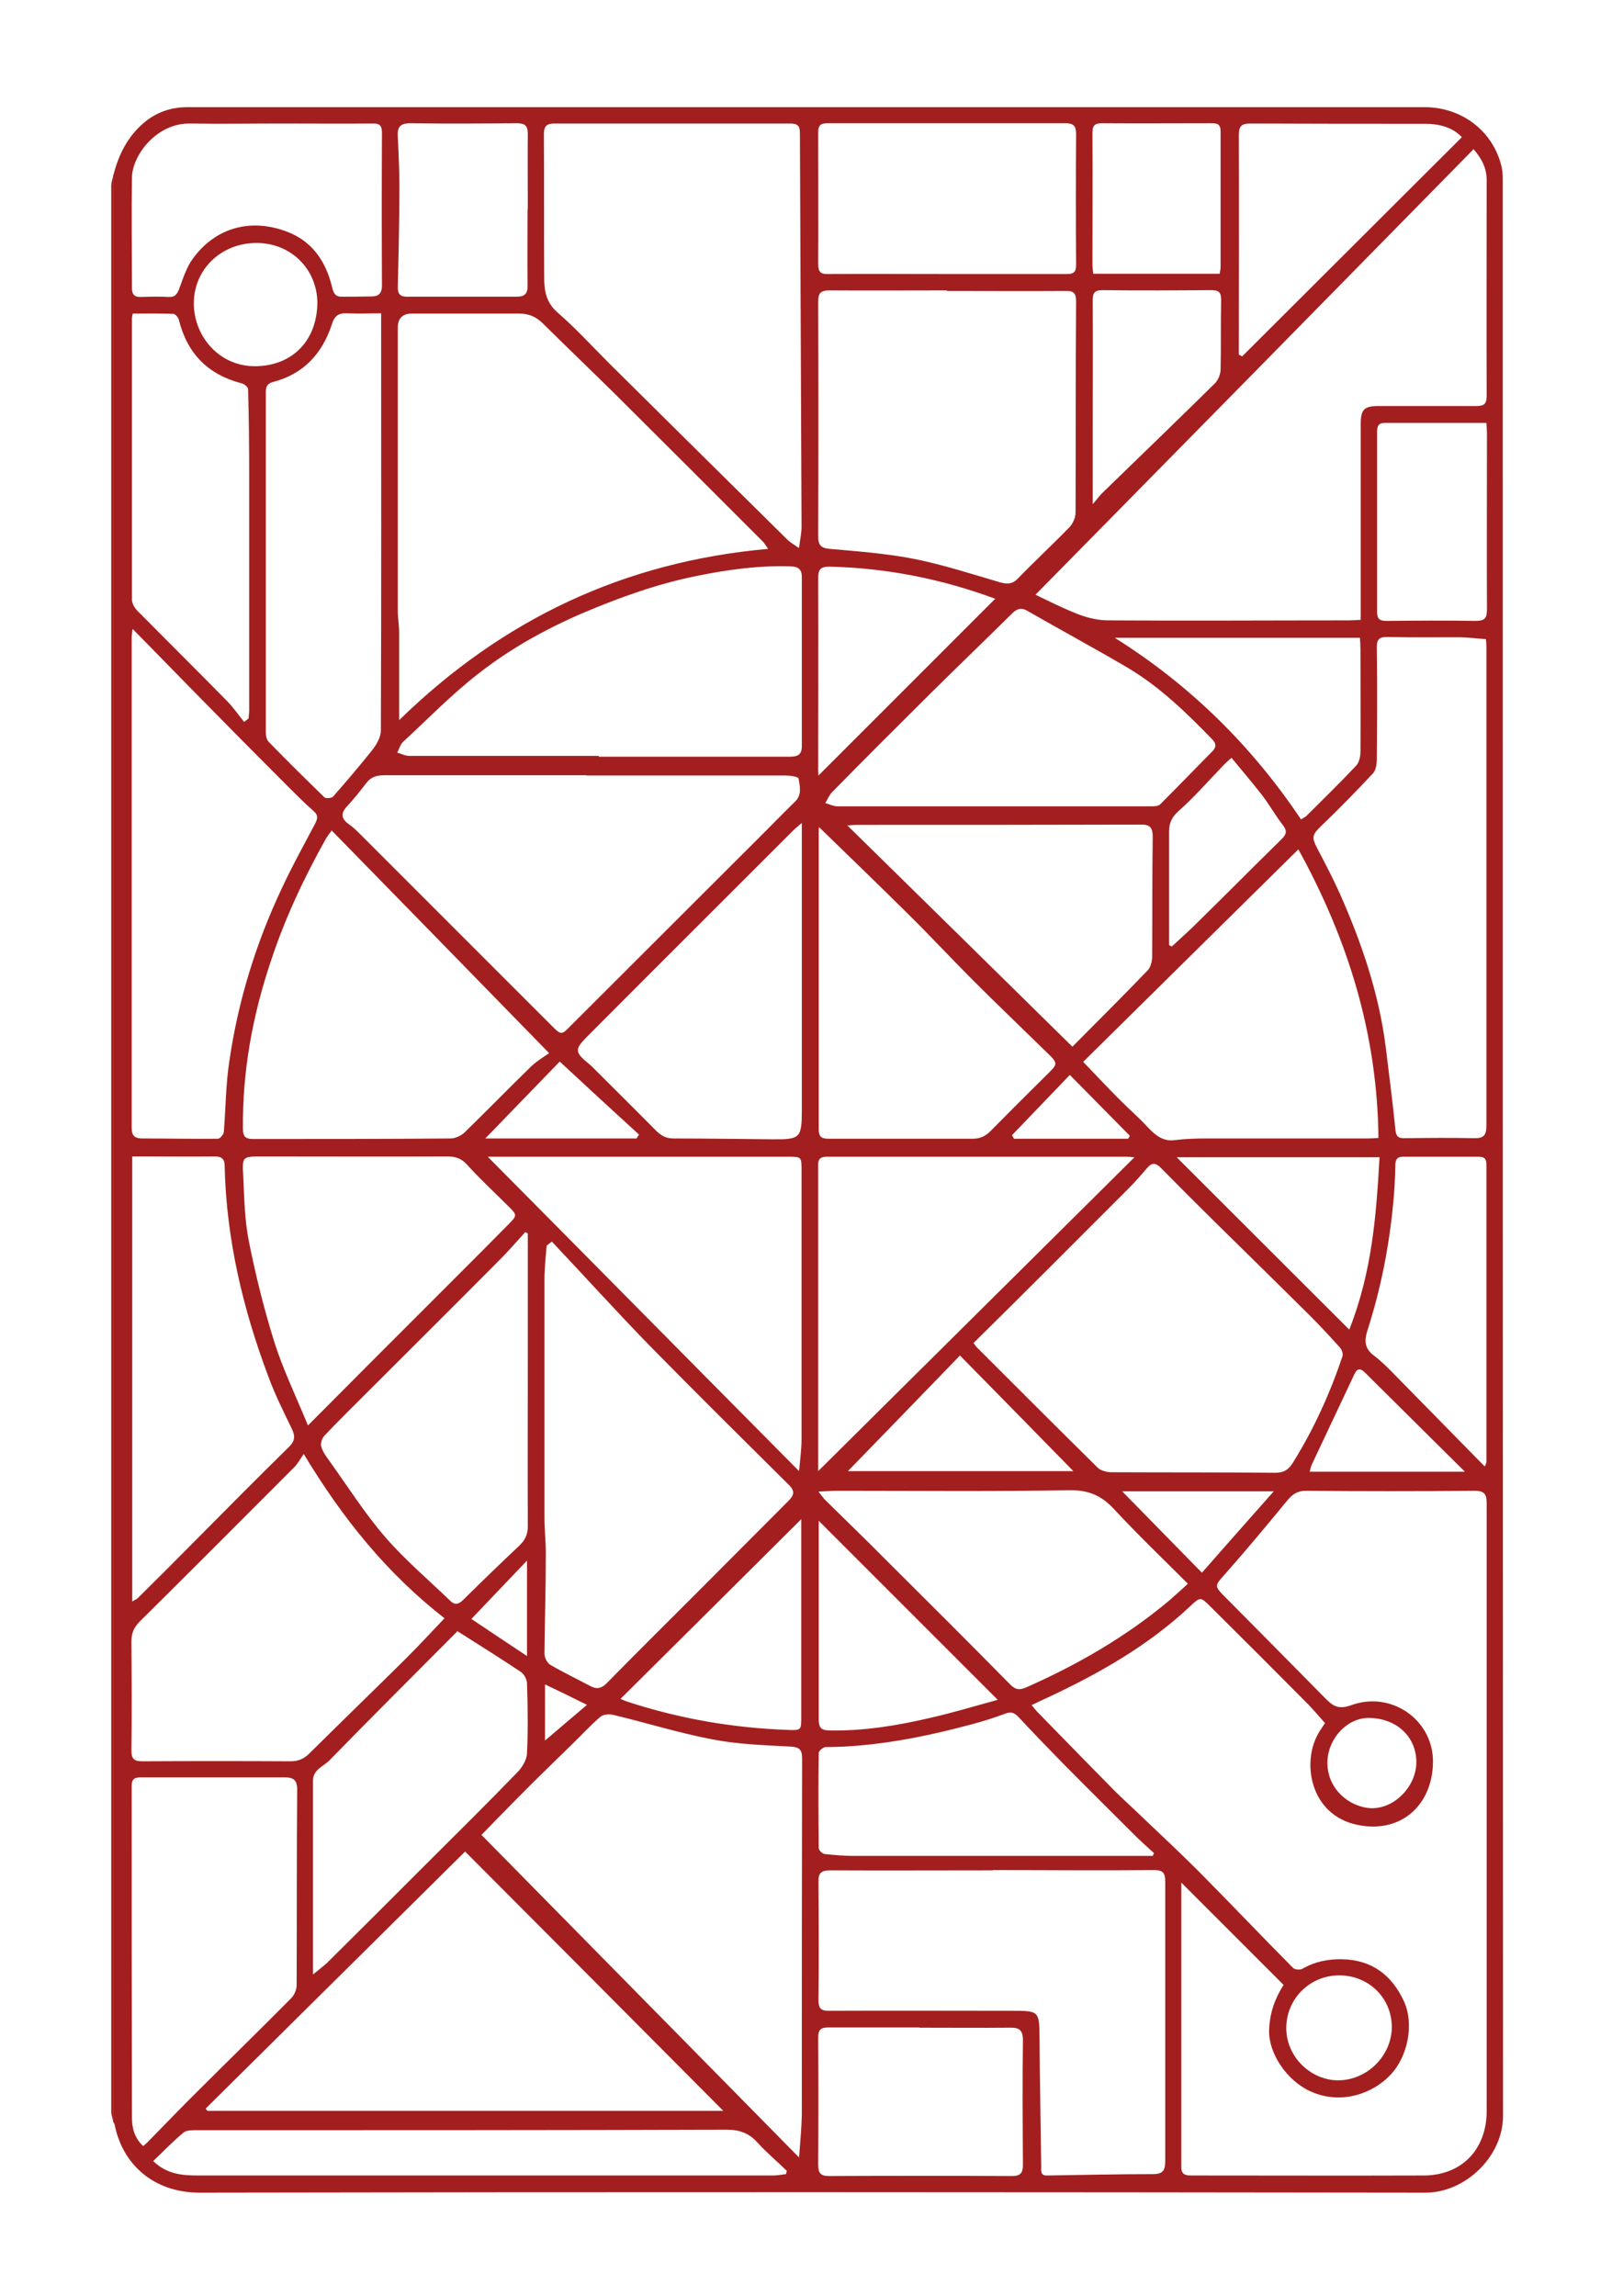 <?xml version="1.0" encoding="UTF-8"?>
<svg xmlns="http://www.w3.org/2000/svg" version="1.1" viewBox="0 0 595.3 841.9">
  <defs>
    <style>
      .cls-1 {
        fill: #4c5762;
      }

      .cls-1, .cls-2, .cls-3, .cls-4, .cls-5, .cls-6, .cls-7, .cls-8, .cls-9, .cls-10, .cls-11, .cls-12 {
        stroke-width: 0px;
      }

      .cls-2 {
        fill: #07243f;
      }

      .cls-3 {
        fill: #32506c;
      }

      .cls-4 {
        fill: #001834;
      }

      .cls-5 {
        fill: #36404e;
      }

      .cls-6 {
        fill: #f5fefe;
      }

      .cls-7 {
        fill: #062440;
      }

      .cls-8 {
        fill: #a31f1f;
      }

      .cls-9 {
        fill: #06243f;
      }

      .cls-10 {
        fill: #0a1a30;
      }

      .cls-13 {
        display: none;
      }

      .cls-11 {
        fill: #041a2d;
      }

      .cls-12 {
        fill: #000511;
      }
    </style>
  </defs>
  <g id="Layer_1" data-name="Layer 1" class="cls-13">
    <g>
      <path class="cls-2" d="M16.1,40.2c3.6-10.7,9.8-19.3,20.2-24.3,1,.2,2.1.7,3.1.6,4.3-.6,8.5-2.1,12.7-2.1,164.5-.1,328.9,0,493.4,0,7.9,0,14.5,3.4,20.5,8.2,1.2,1,2.9,1.4,4.4,2.1,0,0,.2.2.2.2.2.2.4.4.5.6,0,0,0,0,0,0,.3,1.8.2,3.8,1,5.4,1.4,3.1,3.4,5.9,4.7,8.9,1.3,3,2,6.2,2.9,9.3v12.1c-.8.9-2,1.9-2,2.8,0,6.6.4,13.2.7,19.7,0,.6.8,1.1,1.2,1.6,0,4.1,0,8.1,0,12.2-1.7,2.4-1.7,9.7,0,12.1.1,2,.2,4,.3,6.1,0,3.8,0,7.6,0,11.3-.1,2.3-.2,4.5-.3,6.8-1.7,2.4-1.7,9.7,0,12.1.1,2,.2,4,.3,6.1,0,2-.2,4-.3,6.1-.7.9-1.9,1.9-1.9,2.8,0,1.1,1.2,2.1,1.8,3.2,0,2,0,4,0,6.1-.4.7-1.1,1.3-1.2,2.1-.3,6.5-.8,13-.7,19.5,0,8,.4,16,.7,24,0,.9.8,1.9,1.2,2.8,0,4.1,0,8.1,0,12.2-.4,1.1-1.2,2.1-1.2,3.2,0,30.1,0,60.3,0,90.4,0,1.1.8,2.1,1.2,3.2,0,12.1,0,24.2,0,36.3-.4,1.1-1.2,2.1-1.2,3.2,0,14,0,28,0,42.1,0,1.1.8,2.1,1.2,3.2v12.1c-1.7,2.4-1.7,9.7,0,12.1,0,4,0,8.1,0,12.1-.4,1.1-1.2,2.1-1.2,3.2,0,14,0,28,0,42.1,0,1.1.8,2.1,1.2,3.2,0,12.1,0,24.2,0,36.3-.4.7-1.1,1.3-1.2,2,0,6.7,0,13.4,0,20.1,0,.7.8,1.3,1.2,2,0,8.1,0,16.1,0,24.2-.7.9-1.9,1.9-1.8,2.8,0,1.1,1.2,2.1,1.8,3.2,0,4,0,8.1,0,12.1-.7.9-1.9,1.9-1.8,2.8,0,1.1,1.2,2.1,1.8,3.2,0,11.6,0,23.2,0,34.8-.4,1.5-1.2,3.1-1.1,4.6.1,3,.7,6,1.1,9,0,4,0,8.1,0,12.1-.4.6-1.1,1.1-1.2,1.7-.3,8.7-.6,17.4-.7,26.1,0,.8,1.2,1.6,1.9,2.4v30.3c-.7,1.1-1.9,2.2-1.9,3.2,0,9.7.6,19.3.6,29,0,6-.7,12-.6,18,0,3.4,1.2,6.8,1.8,10.3.1,1.3.2,2.5.3,3.8h-.3c-1.7.8-1.8,1.6,0,2.3-.3,5.5.1,11.1-1.1,16.4-2.9,11.8-11.2,19.2-21.7,24.3h-.2c0,0-.2,0-.2,0-.3,0-.5,0-.8.1-1.3.2-2.5.4-3.8.5-1.3-.2-2.7-.6-4-.6-92.2,0-184.4,0-276.6,0-74.1,0-148.1,0-222.2,0-2.8,0-5.6,0-8.4,0-2.2-.8-4.4-1.5-6.6-2.3-.8-.5-1.6-1-2.3-1.5-1.6-1.2-3.2-2.5-4.7-3.7-.2-.2-.5-.5-.7-.7-.8-.8-1.5-1.5-2.3-2.3-1.2-1.6-2.4-3.2-3.6-4.8,0-.2,0-.3,0-.5.1-1,.4-2,.2-2.9-.1-.6-1.1-1-1.3-1.6-1.3-4-2.4-8.1-3.6-12.2-.2-.8-.4-1.5-.7-2.3,0-1-.2-2-.2-3,.1-.2.2-.5.3-.7,2.5-1.1,2.5-1.8,0-4.5,0-.5,0-1,0-1.5.6-.4,1.2-.8,1.9-1.1-.6-.4-1.2-.8-1.9-1.1,0-1.5-.2-3-.2-4.5,0-150.5,0-301,0-451.5,0-1.5,0-3-.1-4.5,0-3.5,0-7.1,0-10.6,0-1.4.1-2.8.1-4.1,0-84,0-167.9,0-251.9,0-1.6.1-3.3.2-4.9.5-.2,1.1-.4,1.6-.6-.6-.3-1.1-.6-1.7-.9,0-.8,0-1.5,0-2.3,2.2-2.7,1.5-5.5.5-8.4,0-1,.2-1.9.3-2.9ZM42.4,67.3c-.3,1.3-.8,2.6-.8,3.9,0,235.4,0,470.8,0,706.2,0,1.3.5,2.6.8,3.9.2.4.5.9.6,1.3,2.8,13.7,13.7,24.7,31.2,24.7,149.9-.4,299.7-.3,449.6,0,14.4,0,28.4-13.2,28.4-28.2-.1-236.5,0-472.9-.1-709.4,0-1.7,0-3.5-.4-5.2-3.1-13.1-14.5-22-28.3-22-82.3,0-164.6,0-246.9,0-68.9,0-137.9,0-206.8,0-6,0-11.3,1.9-16,5.7-6.1,5.1-9.3,11.7-11.2,19.2Z"/>
      <path class="cls-5" d="M570.5,24.5c-1.5-.7-3.2-1.1-4.4-2.1-6-4.8-12.6-8.2-20.5-8.2-164.5,0-328.9,0-493.4,0-4.2,0-8.5,1.5-12.7,2.1-1,.1-2.1-.3-3.1-.6,4.7-1,9.5-2.8,14.2-2.8,164.2-.1,328.4,0,492.6-.2,11,0,20.3,2.9,27.4,11.6Z"/>
      <path class="cls-5" d="M577.9,35.6c.5,1,.9,2,1.4,3.1.2,2.8.5,5.5.7,8.3,0,.8.1,1.5.2,2.3h-.3c-.9-3.2-1.6-6.4-2.9-9.4-1.3-3.1-3.4-5.9-4.7-8.9-.7-1.6-.7-3.6-1-5.4,2.2,3.4,4.4,6.7,6.6,10.1Z"/>
      <path class="cls-5" d="M571.2,25.4c-.2-.2-.4-.4-.5-.6.2.2.4.4.5.6Z"/>
      <path class="cls-3" d="M42.4,67.3c1.9-7.5,5.2-14.1,11.2-19.2,4.6-3.9,10-5.7,16-5.7,68.9,0,137.9,0,206.8,0,82.3,0,164.6,0,246.9,0,13.8,0,25.3,8.9,28.3,22,.4,1.7.4,3.5.4,5.2,0,236.5,0,472.9.1,709.4,0,15.1-14,28.2-28.4,28.2-149.9-.2-299.7-.3-449.6,0-17.5,0-28.4-10.9-31.2-24.7,0-.5-.4-.9-.6-1.3,0-1.1,0-2.3,0-3.4,0-236.9,0-473.7,0-710.6ZM434.1,693.3c0,35.1,0,69.9,0,104.7,0,2.7,1.6,3,3.7,3,28.4,0,56.7.1,85.1,0,14.1,0,23.2-9.6,23.2-23.7,0-74.2,0-148.5,0-222.7,0-3.5-.8-4.7-4.6-4.7-20.5.2-41.1.2-61.6,0-3.5,0-5.3,1.5-7.3,4-7.4,9-14.9,18-22.6,26.7-3.6,4-3.8,4.2-.3,7.8,12.3,12.4,24.6,24.8,36.9,37.3,2.8,2.8,4.7,4.7,9.9,2.8,14.6-5.3,30.1,5.4,29.9,21-.2,15.6-11.7,26.3-27.8,22.9-17.2-3.6-20.5-22.8-14.2-33.6.8-1.4,1.7-2.6,2.4-3.7-2.2-2.5-4.1-4.7-6.1-6.8-11.9-12-23.8-23.9-35.8-35.8-3.7-3.7-3.8-3.8-7.4-.4-15.5,14.6-33.7,24.9-52.8,33.8-1.7.8-3.5,1.6-5.5,2.6,1,1.2,1.5,1.9,2.1,2.5,9.5,9.7,19,19.5,28.5,29.1,2.6,2.6,5.3,5,7.9,7.5,7.5,7.2,15.2,14.3,22.6,21.7,11.7,11.8,23.1,23.8,34.8,35.6.6.6,2.6.8,3.4.3,4.5-2.6,9.3-3.6,14.5-3.5,10.9.2,18.2,5.7,22.7,15.3,3.9,8.4,1.5,20.4-4.9,27.1-6.5,6.9-18,11-29,6.2-9.2-4-15.8-14.4-15.5-22.6.2-6.4,2.2-11.7,5.3-16.6-12.5-12.5-24.9-24.9-37.6-37.6ZM541.2,57.9c-53.6,54.6-107.1,109-160.6,163.3,4.6,2.2,10.1,5,15.8,7.2,3.4,1.3,7.2,2.2,10.9,2.2,29.4.2,58.7,0,88.1,0,1.4,0,2.9-.1,4.5-.2,0-1.9,0-3.2,0-4.6,0-22.4,0-44.9,0-67.3,0-5.2,1.3-6.5,6.4-6.5,12,0,23.9,0,35.9,0,2.9,0,3.9-.7,3.9-3.8-.1-26.3,0-52.7,0-79,0-4.2-1.6-7.7-4.9-11.5ZM282.5,204.3c-1.1-1.5-1.5-2.3-2.1-2.8-17.8-17.8-35.7-35.7-53.6-53.5-8.9-8.8-18-17.5-26.9-26.3-2.5-2.5-5.2-3.6-8.7-3.6-13.1,0-26.2,0-39.3,0q-5.2,0-5.2,5.2c0,34.6,0,69.2,0,103.8,0,2.6.5,5.2.5,7.9,0,10.3,0,20.7,0,32.2,37.9-37,82.5-58.1,135.2-62.8ZM293.9,794.2c.4-5.7.9-10.6,1-15.5,0-43.6,0-87.2.1-130.7,0-3.2-.9-4.2-4.3-4.4-9.5-.5-19.1-.8-28.4-2.6-12.3-2.3-24.3-6.1-36.5-9-1.5-.4-3.8-.2-4.8.7-3.7,3.2-7,6.8-10.5,10.2-6,5.9-12.1,11.7-18,17.7-5.4,5.4-10.7,10.9-15.1,15.4,38.7,39.3,77.4,78.6,116.5,118.3ZM293.9,203.9c.4-3.2.9-5.4.9-7.6-.2-48.1-.4-96.2-.6-144.3,0-2.9-.9-3.6-3.7-3.6-28.7,0-57.4,0-86.2,0-2.9,0-4,.8-4,3.9.1,17.5,0,35,.1,52.5,0,4.7.6,9.1,4.8,12.8,6.7,5.8,12.7,12.4,19,18.7,21.8,21.6,43.6,43.2,65.4,64.7,1,1,2.3,1.7,4.1,3ZM357.8,495.5c.5.7.8,1.1,1.1,1.5,14.8,14.8,29.6,29.6,44.5,44.3,1.1,1.1,3.3,1.7,5,1.7,20,.1,40.1,0,60.1.2,3.1,0,4.8-1,6.4-3.5,7.7-12.3,13.7-25.5,18.3-39.2.3-.9-.2-2.4-.9-3.2-3.6-4-7.3-8-11.1-11.8-11.4-11.3-22.8-22.5-34.2-33.7-6.8-6.7-13.6-13.5-20.3-20.3-1.9-2-3.4-2.2-5.2,0-2.3,2.7-4.6,5.3-7.1,7.8-9.8,9.8-19.6,19.6-29.4,29.4-9,9-18,17.9-27.1,26.9ZM365,689h0c-19.9,0-39.8.1-59.7,0-3.3,0-4.4,1-4.3,4.3.1,14.4.2,28.7,0,43.1,0,3.5,1.1,4.2,4.3,4.1,22.2-.1,44.3,0,66.5,0,10.2,0,10.2,0,10.3,10.2.1,15.6.4,31.2.6,46.8,0,1.6-.4,3.5,2.2,3.4,13-.2,25.9-.5,38.9-.5,4,0,4.4-1.9,4.4-5.2,0-34,0-68,0-102,0-3.3-.8-4.3-4.2-4.3-19.6.2-39.3,0-59,0ZM348.2,109.6c-14.4,0-28.7.1-43.1,0-3.4,0-4.2,1-4.2,4.3.1,28.6.1,57.2,0,85.8,0,3.4,1,4.4,4.4,4.7,10.4.9,20.8,1.7,31,3.7,10.4,2.1,20.6,5.4,30.8,8.4,2.7.8,4.8,1.1,7.1-1.3,6.2-6.4,12.8-12.5,19-18.9,1.2-1.3,2.1-3.5,2.1-5.2.1-25.8,0-51.7.2-77.5,0-3-.9-3.9-3.9-3.8-14.5.1-29,0-43.5,0ZM266.1,777.2c-31.4-31.6-62.9-63.2-94.7-95.1-31.7,31.4-63.5,62.9-95.2,94.3l.7.8h189.2ZM215.9,287.4h0c-24.7,0-49.4,0-74.1,0-2.8,0-4.9.6-6.6,2.8-2.3,3-4.6,5.9-7.2,8.7-2.4,2.6-1.9,4.6.8,6.5,1.3.9,2.5,2,3.7,3.2,23.5,23.5,47,47,70.5,70.5,3.7,3.7,3.7,3.7,7.3,0,23.5-23.5,47.1-47,70.6-70.5,3.8-3.8,7.6-7.7,11.5-11.5,2.6-2.5,1.8-5.7,1.3-8.5-.1-.7-3.2-1.1-4.9-1.1-24.3,0-48.6,0-73,0ZM203.2,458.4c-.6.5-1.3,1-1.9,1.5-.3,3.7-.7,7.5-.8,11.2,0,29.6,0,59.2,0,88.8,0,4.6.6,9.3.5,13.9,0,11.9-.4,23.9-.5,35.8,0,1.4,1,3.3,2.1,4,4.8,2.8,9.8,5.2,14.7,7.8,2.4,1.3,4.2.9,6.2-1.2,10.6-10.8,21.3-21.4,32-32.1,11.5-11.5,22.9-23,34.4-34.5,1.9-1.9,2.7-3.4.5-5.7-17.1-17-34.2-33.9-51.1-51.1-12.3-12.6-24.1-25.7-36.2-38.5ZM545.9,237.5c-3.5-.3-6.5-.6-9.5-.7-8.8,0-17.6.1-26.5-.1-3.5-.1-4.2,1.1-4.1,4.3.2,13.5.1,27,0,40.4,0,1.8-.3,4.1-1.4,5.3-6.2,6.6-12.5,13.1-19,19.3-3.3,3.2-3.6,4.1-1.4,8.3,2.8,5.3,5.6,10.7,8.1,16.2,8.1,18.2,14.5,36.9,17,56.8,1.2,9.9,2.5,19.9,3.5,29.8.2,2.6.9,3.5,3.5,3.4,8.4-.1,16.9-.2,25.3,0,3.7.1,4.6-1.1,4.6-4.7,0-58.5,0-116.9,0-175.4,0-1.1-.1-2.2-.2-3.2ZM122.5,307.6c-1.2,1.6-1.6,2.2-2,2.8-8.2,14.6-15.3,29.7-20.5,45.6-6.6,19.8-10.3,40-10.1,61,0,3.1,1.1,3.8,3.9,3.8,24.1,0,48.1,0,72.2-.2,1.8,0,3.9-1,5.2-2.2,8.2-8,16.2-16.2,24.4-24.2,2.2-2.1,5-3.7,6.6-4.9-27.2-27.9-53.2-54.5-79.7-81.6ZM163.9,596.6c-21.2-16.5-37.4-36.6-51.7-60.3-1.5,2.2-2.3,3.7-3.4,4.8-18.9,18.9-37.7,37.8-56.7,56.6-2.3,2.3-3.1,4.4-3.1,7.5.1,13.2.2,26.5,0,39.7,0,3.1.8,4.1,4,4.1,18.1-.1,36.3-.1,54.4,0,2.9,0,4.9-.9,6.9-2.9,11.7-11.6,23.5-23,35.2-34.6,4.7-4.7,9.2-9.5,14.3-14.9ZM49.4,233.9c-.2,1.8-.3,2.3-.3,2.9,0,60,0,119.9,0,179.9,0,3,1.2,3.9,4,3.9,9.2,0,18.4.2,27.6.1.8,0,2.1-1.5,2.2-2.5.7-8.6.7-17.3,2-25.8,3.2-22.1,9.7-43.3,19.3-63.6,3.7-8,8-15.7,12.1-23.5.9-1.7,1.4-3.1-.4-4.7-3.3-2.9-6.4-6-9.5-9.1-10.9-10.9-21.8-21.9-32.6-32.9-7.9-8-15.7-16.1-24.3-24.8ZM220.4,280.6h0c23.3,0,46.6,0,69.9,0,2.8,0,4.6-.5,4.6-3.8,0-20.7,0-41.3,0-62,0-2.8-1.1-3.9-4.1-4-11.6-.4-23.1,1.2-34.4,3.5-14.5,2.9-28.3,7.9-41.8,13.6-13.7,5.9-26.7,13.1-38.4,22.3-9.8,7.6-18.5,16.6-27.6,25-1,1-1.4,2.6-2.1,3.9,1.5.4,2.9,1.2,4.4,1.2,23.2,0,46.4,0,69.5,0ZM476.9,314.7c-26.6,26.3-52.6,51.9-78.8,77.8,4.8,5,9.1,9.6,13.5,14,3.4,3.4,7,6.5,10.2,10,2.8,2.9,5.5,5.3,10,4.7,3.9-.5,7.8-.6,11.7-.6,19.7,0,39.3,0,59,0,1.3,0,2.6-.1,3.9-.2-.4-37.9-11-72.4-29.3-105.7ZM293.9,542.5c.4-4.5.9-8,.9-11.6,0-32.9,0-65.8,0-98.6,0-5,0-5-5.1-5-35.4,0-70.8,0-106.2,0-1.3,0-2.6,0-3.8,0,38.1,38.4,75.8,76.6,114.1,115.2ZM301,542.5c38.9-38.6,77.1-76.5,115.9-115-1.5-.1-2.1-.2-2.7-.2-36.7,0-73.3,0-110,0-3.2,0-3.4,1.4-3.3,3.9,0,23.2,0,46.4,0,69.5,0,13.6,0,27.2,0,41.8ZM140.7,118c-4.5,0-8.4.2-12.3,0-3.3-.2-4.9.8-5.9,4.1-3.5,10.7-10.4,18.2-21.6,21.1-2.2.6-2.6,1.8-2.6,3.8,0,41.6,0,83.2,0,124.8,0,1.2.3,2.6,1.1,3.4,6.7,6.9,13.5,13.6,20.4,20.3.5.5,2.7.3,3.2-.3,4.9-5.6,9.7-11.2,14.3-17,1.6-2,3.2-4.8,3.2-7.2.2-49.4.1-98.8.1-148.2,0-1.4,0-2.7,0-4.7ZM53.2,790.2c.8-.7,1.5-1.2,2.1-1.9,6-6.1,11.9-12.3,18-18.3,11.4-11.4,22.9-22.6,34.2-34,1.2-1.2,2.1-3.2,2.1-4.9.1-23.9,0-47.9.2-71.8,0-3.4-1.4-4.4-4.5-4.4-17.6,0-35.3,0-52.9,0-2.4,0-3.3.7-3.3,3.2,0,40.6,0,81.2.1,121.7,0,3.8,1,7.4,4.1,10.3ZM49.3,590.4c.9-.6,1.6-.8,2.1-1.3,6.9-6.8,13.7-13.6,20.5-20.5,11.5-11.6,23-23.2,34.7-34.7,2.4-2.3,2.6-4,1.2-6.9-3-6.2-6.1-12.4-8.5-18.9-9.4-24.9-15.5-50.6-16.1-77.4,0-2.6-1.1-3.5-3.6-3.5-7.7.1-15.4,0-23.1,0-2.3,0-4.7,0-7.2,0v163.1ZM365,298.8h0c19.3,0,38.5,0,57.8,0,1.2,0,2.8,0,3.5-.7,6.5-6.5,12.9-13.1,19.3-19.6,1.5-1.6,1.2-2.9-.3-4.4-9.5-9.8-19.2-19.2-31-26.2-12.1-7.1-24.5-13.8-36.7-20.8-2.2-1.3-3.8-.8-5.6,1-9.7,9.6-19.6,19.1-29.3,28.7-12.3,12.2-24.6,24.5-36.8,36.9-1,1.1-1.6,2.6-2.4,3.9,1.5.4,3,1.2,4.5,1.2,19,0,38,0,57,0ZM113.8,525.8c8.1-8.1,15.2-15.3,22.4-22.5,10.6-10.6,21.2-21.2,31.9-31.9,6.4-6.4,12.8-12.8,19.1-19.2,3.4-3.4,3.4-3.5-.2-7-5-5-10.2-9.8-14.9-15-2.1-2.3-4.2-3-7.2-3-22.7.1-45.4,0-68,0-7.1,0-7.3,0-6.9,6.9.4,8.1.5,16.4,2.1,24.3,2.5,12.5,5.6,25,9.4,37.1,3.2,10,7.8,19.5,12.2,30.2ZM194.3,455.4c-.3-.2-.6-.3-.8-.5-3.2,3.5-6.3,7.1-9.6,10.4-16.2,16.3-32.5,32.5-48.8,48.8-5.2,5.2-10.4,10.3-15.4,15.6-.8.9-1.4,2.7-1.1,3.8.5,1.8,1.6,3.4,2.7,4.9,6.9,9.6,13.2,19.6,20.9,28.5,7.2,8.3,15.7,15.5,23.7,23.2,1.7,1.7,3.1,1.4,4.8-.3,6.8-6.7,13.7-13.4,20.6-19.9,2.2-2.1,3.1-4.2,3.1-7.2-.1-20.7,0-41.3,0-62,0-15.1,0-30.2,0-45.3ZM301.2,306.3c0,.5-.1.8-.1,1.2,0,36.6,0,73.1,0,109.7,0,3,1.2,3.5,3.8,3.5,17.5,0,35,0,52.6,0,2.8,0,4.7-.9,6.6-2.8,6.7-6.8,13.5-13.6,20.3-20.3,4.6-4.5,4.7-4.4,0-8.9-8.9-8.7-17.9-17.3-26.7-26.1-7.9-7.9-15.5-16.1-23.5-24-10.9-10.8-21.9-21.4-33-32.2ZM294.9,304.9c-1.6,1.4-2.4,2-3.1,2.7-25.1,25.1-50.3,50.2-75.4,75.4-5,5-4.9,5.9.6,10.4.2.2.4.3.6.5,7.9,7.9,15.9,15.8,23.7,23.7,1.9,1.9,3.7,3,6.5,3,12.2,0,24.3.2,36.5.3,10,.1,10.6-.5,10.6-10.7,0-33.4,0-66.8,0-100.2,0-1.3,0-2.7,0-5.2ZM301,550.1c1.2,1.5,1.7,2.2,2.2,2.8,7.6,7.5,15.3,14.9,22.8,22.5,15.1,15,30.2,30.1,45.1,45.2,1.9,2,3.4,2.5,6.1,1.3,18.8-8.3,36.5-18.5,52.4-31.8,2.3-2,4.6-4.1,6.9-6.2-9.4-9.4-18.6-18.2-27.2-27.5-4.6-4.9-9.3-6.9-16.3-6.8-28.5.5-57,.2-85.4.2-1.8,0-3.7.2-6.6.3ZM394.3,387.1c-.8.3-.5.3-.4.1,9.3-9.4,18.7-18.7,27.8-28.2,1.1-1.1,1.6-3.1,1.7-4.7.1-14.7,0-29.5.2-44.2,0-3.6-1-4.7-4.6-4.6-34.7.1-69.3.1-104,.1-.9,0-1.8.1-3.4.2,27.8,27.3,55.1,54.1,82.7,81.3ZM115.7,727.1c2.2-1.8,3.8-3,5.2-4.3,12.2-12.1,24.3-24.2,36.4-36.3,11.1-11.1,22.3-22.1,33.2-33.4,1.8-1.8,3.5-4.6,3.6-7,.4-8.5.3-17.1,0-25.7,0-1.4-1.1-3.4-2.3-4.2-7.6-5.1-15.4-9.9-23.2-14.9-15.5,15.6-31.3,31.3-46.9,47.3-2.2,2.3-6.1,3.4-6.1,7.5,0,23.3,0,46.6,0,71.1ZM348.2,103.6c14.6,0,29.2,0,43.8,0,2.6,0,3.5-.7,3.5-3.4-.1-16-.1-32,0-48,0-3-1-3.9-3.9-3.9-29.1,0-58.2,0-87.3,0-2.7,0-3.4.9-3.4,3.5,0,16,.1,32,0,48,0,3,.8,3.9,3.8,3.8,14.5-.1,29,0,43.4,0ZM90.4,267.8c.5-.4,1.1-.8,1.6-1.3,0-1,.2-1.9.2-2.9,0-28.5,0-56.9,0-85.4,0-10.8-.1-21.6-.4-32.4,0-.7-1.4-1.9-2.3-2.1-12.4-3.2-20-10.9-23.1-23.3-.2-.9-1.3-2.2-2.1-2.2-5-.2-10-.1-14.8-.1-.2,1-.3,1.3-.3,1.7,0,34.4,0,68.8,0,103.2,0,1.4,1,3.1,2,4.1,10.9,11,21.9,21.9,32.7,32.9,2.4,2.4,4.3,5.2,6.4,7.8ZM104,48.4c-11.1,0-22.2.2-33.3,0-12.5-.3-21.4,11.7-21.5,19.8-.2,13.5,0,27,0,40.5,0,2.5,1,3.4,3.4,3.3,3.3-.1,6.6-.2,9.8,0,2.6.2,3.4-1,4.2-3.2,1.4-3.7,2.6-7.7,4.9-10.8,8.4-11.6,21.4-14.9,34.4-10,9.2,3.4,14.3,10.7,16.6,20,.5,2,.9,4,3.7,3.9,3.7,0,7.3,0,11-.1,2.5,0,3.7-1.2,3.7-4-.1-18.7-.1-37.3,0-56,0-2.7-.9-3.5-3.5-3.4-11.1.1-22.2,0-33.3,0ZM423.6,683.7c.2-.3.3-.7.5-1-2.4-2.2-4.8-4.3-7.1-6.6-8.6-8.6-17.3-17.2-25.8-25.8-5.6-5.7-11.2-11.5-16.7-17.4-1.4-1.5-2.7-2.3-4.9-1.4-4,1.5-8.1,2.8-12.2,3.9-17.6,4.7-35.4,8.3-53.8,8.4-.9,0-2.5,1.4-2.5,2.2-.2,11.6-.1,23.2,0,34.8,0,.8,1.3,2.1,2.1,2.2,3.6.4,7.3.7,10.9.7,33,0,66.1,0,99.1,0,3.5,0,7,0,10.4,0ZM338,746.6c-11.1,0-22.2,0-33.2,0-3,0-3.9.8-3.9,3.8.1,15.5.1,31,0,46.5,0,3.1.8,4.2,4.1,4.2,22.3-.1,44.6-.1,66.9,0,3.2,0,4.1-1.1,4.1-4.2-.1-15.2-.2-30.5,0-45.7,0-3.6-1.4-4.6-4.7-4.5-11.1.1-22.2,0-33.2,0ZM455.3,133.2c.4.2.8.4,1.1.6,26.8-26.7,53.6-53.5,80.6-80.4-3.4-3.6-8.2-4.9-13.5-4.9-21.3,0-42.6,0-63.9-.1-3.5,0-4.4.9-4.4,4.4.1,25.7,0,51.4,0,77.1,0,1.1,0,2.2,0,3.3ZM289.1,800.4c.1-.4.2-.8.3-1.2-3.5-3.4-7.3-6.6-10.6-10.2-3.2-3.6-6.6-4.9-11.6-4.9-64.6.2-129.3.2-193.9.2-1.7,0-3.9-.1-5.1.8-3.9,3.2-7.4,6.9-11.2,10.5,5.1,5,11,5.3,16.7,5.3,70.2,0,140.4,0,210.6,0,1.6,0,3.1-.3,4.7-.5ZM545.5,540.7c.3-.7.5-1.1.5-1.4,0-36.4,0-72.8,0-109.2,0-2.2-.9-2.8-2.9-2.8-9.2,0-18.4,0-27.6,0-2.1,0-2.8.8-2.9,2.9-.1,4.8-.3,9.5-.8,14.3-1.5,15.9-4.6,31.5-9.5,46.7-1.1,3.5-1,6.4,2.3,8.9,2.9,2.2,5.5,4.8,8,7.4,10.8,11,21.6,22,32.7,33.3ZM409.7,237c28,17.6,50.4,39.9,68.3,66.6.9-.6,1.4-.8,1.8-1.1,6.2-6.2,12.5-12.3,18.5-18.7,1.1-1.2,1.5-3.4,1.5-5.2.1-12.5,0-24.9,0-37.4,0-1.3-.1-2.7-.2-4.2h-90ZM194.4,79.9c0-9.2-.1-18.4,0-27.6,0-3.2-1.1-4-4.1-4-13,.1-25.9.2-38.9,0-3.9,0-4.9,1.4-4.7,4.9.3,6.1.6,12.3.6,18.4,0,12.3-.3,24.6-.6,36.9,0,2.4.9,3.4,3.3,3.4,13.5,0,26.9,0,40.4,0,2.9,0,4-1.2,3.9-4.1-.1-9.3,0-18.6,0-27.9ZM545.8,158.2c-12.7,0-24.9,0-37.1,0-2.8,0-2.8,1.8-2.8,3.8,0,21.8,0,43.6,0,65.4,0,2.7.9,3.4,3.5,3.4,10.8-.1,21.7-.2,32.5,0,3.3,0,4.3-.8,4.3-4.2-.1-21.5,0-43.1,0-64.6,0-1.1-.1-2.2-.2-3.8ZM294.9,560c-22.1,22-44.2,44-66.5,66.1-.2-.3-.1,0,0,0,.8.4,1.6.7,2.4,1,19.2,6.3,38.9,9.7,59.1,10.4,4.8.2,4.8,0,4.8-4.8,0-23.3,0-46.6,0-70,0-1.1,0-2.2,0-2.8ZM366.8,626.5c-22.3-22.3-44-44-65.7-65.7,0,.5,0,1.3,0,2.1,0,23.5,0,47.1,0,70.6,0,3.4,1,4.2,4.3,4.2,12.4.2,24.5-1.8,36.5-4.6,8.4-1.9,16.6-4.4,25.1-6.7ZM365.9,222.7c-19.7-7.3-39.9-11.3-60.8-11.8-3.5,0-4.2,1.1-4.2,4.3.1,23.2,0,46.4,0,69.6,0,.9,0,1.9.1,2.7,21.6-21.6,43-43,64.7-64.7ZM401.6,188c1.5-1.7,2.3-2.9,3.4-4,13.8-13.4,27.7-26.8,41.4-40.3,1.2-1.2,2-3.2,2.1-4.9.2-8.6,0-17.1.2-25.7,0-2.9-.9-3.6-3.7-3.6-13.2.1-26.4.2-39.7,0-3.2,0-3.7,1.1-3.7,4,.1,16.4,0,32.7,0,49.1,0,8.3,0,16.6,0,25.4ZM448.2,103.4c.1-1,.3-1.6.3-2.2,0-16.6,0-33.2,0-49.9,0-2.8-1.3-3-3.5-3-13.3,0-26.7.1-40,0-3,0-3.5,1.1-3.5,3.8.1,16,0,32,0,48,0,1.1.2,2.2.3,3.4h46.3ZM495.7,490.7c8.4-21.3,9.9-42.1,11.1-63.2h-74.4c21.2,21.2,41.9,41.8,63.3,63.2ZM352.9,500.2c-14,14.5-27.6,28.5-41.1,42.4h82.7c-13.6-13.9-27.3-27.9-41.6-42.4ZM117.2,114.3c0-12.5-9.7-22.1-22.3-22.1-13.1,0-23.3,9.9-23,22.7.3,12.1,9.8,22.7,22.7,22.5,13.5-.2,22.4-9.4,22.6-23.1ZM429.6,349.7c.3.2.7.3,1,.5,3-2.8,6.1-5.5,9-8.4,10.4-10.2,20.7-20.6,31.1-30.8,1.6-1.6,2.5-2.8.8-5.1-2.8-3.6-5-7.5-7.7-11.1-3.6-4.6-7.4-9.1-11.3-13.8-1.3,1.2-2.3,2-3.1,2.9-5.5,5.7-10.7,11.7-16.6,16.9-2.7,2.5-3.3,4.9-3.2,8.2,0,10.2,0,20.4,0,30.6,0,3.4,0,6.7,0,10.1ZM511.3,746.5c0-10.6-8.3-18.9-19.2-19-10.7,0-19.2,8.3-19.5,18.8-.3,10.9,8.9,19.7,19,19.7,10.6,0,19.7-9,19.7-19.6ZM538.2,542.9c-12.8-12.7-24.9-24.7-36.9-36.6-1.6-1.5-2.7-1.4-3.7.7-5.2,11.1-10.5,22.2-15.7,33.3-.3.7-.5,1.5-.7,2.5h57ZM520.3,649.3c0-9.1-7-16.1-17.5-16.2-7.9,0-14.8,7.5-15.1,15.8-.4,9.9,7.7,16.8,15.8,17.3,8.6.4,16.8-7.9,16.8-16.9ZM441.6,579.9c9-10.2,17.5-19.9,26.4-29.9h-55.6c9.8,10,19.2,19.6,29.3,29.9ZM234.2,420.7c.3-.5.7-1,1-1.5-9.5-8.7-19-17.4-29.1-26.8-8.6,8.9-17.6,18.2-27.3,28.2h55.4ZM372,419.4c.2.4.5.8.7,1.3h41.9c.2-.4.4-.7.6-1.1-7.2-7.3-14.4-14.6-22-22.3-7.3,7.6-14.3,14.9-21.2,22.1ZM194.1,610.5v-35c-6.9,7.3-13.4,14-20.4,21.4,6.4,4.3,13,8.7,20.4,13.6ZM200.7,641.4c4.8-4.1,9.9-8.4,15.4-13.1-5.6-2.8-10.4-5.1-15.4-7.5v20.7Z"/>
      <path class="cls-4" d="M42.4,67.3c0,236.9,0,473.7,0,710.6,0,1.1,0,2.3,0,3.4-.3-1.3-.8-2.6-.8-3.9,0-235.4,0-470.8,0-706.2,0-1.3.5-2.6.8-3.9Z"/>
      <path class="cls-12" d="M552.1,834.8l-2.3.4c-30.2,0-60.5,0-90.7,0-137.9,0-275.8,0-413.8,0-1.5-.4-3-.7-4.5-1.1,2.8,0,5.6,0,8.4,0,74.1,0,148.1,0,222.2,0,92.2,0,184.4,0,276.6,0,1.3,0,2.7.4,4,.6Z"/>
      <path class="cls-6" d="M15,796.4c-.2-1.3-.6-2.7-.6-4,0-153.9,0-307.8,0-461.7,0-1.3.5-2.6.7-3.9,0,1.5.1,3,.1,4.5,0,150.5,0,301,0,451.5,0,1.5.1,3,.2,4.5,0,.8,0,1.5,0,2.3,0,.5,0,1,0,1.5,0,1.5,0,3,0,4.5-.1.2-.2.5-.3.7Z"/>
      <path class="cls-6" d="M15.1,316.1c-.2-1.3-.7-2.6-.7-3.9,0-86.4,0-172.7,0-259.1,0-1.3.4-2.6.7-4,.1.8.2,1.5.3,2.3,0,.8,0,1.5,0,2.3,0,.5,0,1,0,1.5,0,1.6-.2,3.3-.2,4.9,0,84,0,167.9,0,251.9,0,1.4,0,2.8-.1,4.1Z"/>
      <path class="cls-10" d="M580.1,321.4c0,2-.2,4-.3,6-.4-1.1-1.2-2.1-1.2-3.2,0-30.1,0-60.3,0-90.4,0-1.1.8-2.1,1.2-3.2,0,0,.3,0,.3,0,0,2,0,4,0,6.1,0,4.8-.2,9.5-.2,14.3,0,23.5,0,46.9.1,70.4Z"/>
      <path class="cls-10" d="M580.1,750.3c0,12.4-.2,24.7-.3,37.1-.6-3.4-1.8-6.8-1.8-10.3-.1-6,.6-12,.6-18,0-9.7-.5-19.3-.6-29,0-1.1,1.2-2.1,1.9-3.2,0,6.3.2,12.6.3,18.9,0,1.5,0,3,0,4.5Z"/>
      <path class="cls-10" d="M579.8,170.2c0,16.1,0,32.3,0,48.4-.4-.9-1.1-1.9-1.2-2.8-.3-8-.7-16-.7-24,0-6.5.4-13,.7-19.5,0-.7.8-1.4,1.2-2.1Z"/>
      <path class="cls-10" d="M579.8,448.5c0,16.1,0,32.3,0,48.4-.4-1.1-1.2-2.1-1.2-3.2,0-14,0-28,0-42.1,0-1.1.8-2.1,1.2-3.2Z"/>
      <path class="cls-10" d="M579.8,363.8c0,16.1,0,32.3,0,48.4-.4-1.1-1.2-2.1-1.2-3.2,0-14,0-28,0-42.1,0-1.1.8-2.1,1.2-3.2Z"/>
      <path class="cls-10" d="M579.8,666.3c0,10.1,0,20.2,0,30.2-.7-.8-1.9-1.6-1.9-2.4.1-8.7.4-17.4.7-26.1,0-.6.8-1.1,1.2-1.7Z"/>
      <path class="cls-10" d="M579.8,61.3c0,2.5.2,5,.3,7.6,0,1.8,0,3.5,0,5.3v3.8c0,2.5,0,5,0,7.6,0,0-.3,0-.3,0-.4-.5-1.1-1.1-1.2-1.6-.3-6.6-.6-13.1-.7-19.7,0-.9,1.2-1.9,1.9-2.8Z"/>
      <path class="cls-10" d="M579.8,533.2c0,8.1,0,16.1,0,24.2-.4-.7-1.2-1.3-1.2-2,0-6.7,0-13.4,0-20.1,0-.7.8-1.3,1.2-2Z"/>
      <path class="cls-11" d="M15.7,806.2c-.1-1.5-.2-3-.3-4.4,0,0,.3,0,.3,0h.3c1.2,4,2.4,8,3.6,12.1.2.6,1.2,1,1.3,1.6.2.9-.1,1.9-.2,2.9-.3-.3-.6-.5-.9-.8-1.2-3-2.5-6-3.7-9.1,0-.7-.2-1.5-.2-2.2Z"/>
      <path class="cls-10" d="M579.8,640.6c0,4.5,0,9.1,0,13.6-.4-3-1-6-1.1-9,0-1.5.7-3,1.1-4.6Z"/>
      <path class="cls-10" d="M579.8,97.6v12.1c-1.7-2.4-1.7-9.7,0-12.1Z"/>
      <path class="cls-10" d="M579.8,424.3c0,4,0,8.1,0,12.1-1.7-2.4-1.7-9.7,0-12.1Z"/>
      <path class="cls-10" d="M579.8,133.9c0,2,.2,4,.3,6,0,2-.2,4-.3,6-1.7-2.4-1.7-9.7,0-12.1Z"/>
      <path class="cls-10" d="M579.8,599.8c0,2,0,4,0,6-.7-1.1-1.8-2.1-1.8-3.2,0-.9,1.2-1.9,1.8-2.8Z"/>
      <path class="cls-10" d="M579.8,581.6v6c-.7-1.1-1.8-2.1-1.8-3.2,0-.9,1.2-1.9,1.8-2.8Z"/>
      <path class="cls-10" d="M579.8,158.1c0,1.8.2,3.5.3,5.3-.1.2-.2.5-.3.7-.7-1.1-1.8-2.1-1.8-3.2,0-.9,1.2-1.9,1.9-2.8Z"/>
      <path class="cls-11" d="M15.4,51.4c-.1-.8-.2-1.5-.3-2.3h.2c0-.7,0-1.5,0-2.3.2-1.3.3-2.5.5-3.8,1,2.8,1.8,5.7-.5,8.4Z"/>
      <path class="cls-11" d="M15.3,795.7c0-1.5,0-3,0-4.5,2.4,2.8,2.4,3.4,0,4.5Z"/>
      <path class="cls-11" d="M15.4,789.6c0-.8,0-1.5,0-2.3.6.4,1.2.8,1.9,1.1-.6.4-1.2.8-1.9,1.1Z"/>
      <path class="cls-10" d="M579.8,791.1c0,.8,0,1.5,0,2.3-1.9-.7-1.8-1.5,0-2.3Z"/>
      <path class="cls-11" d="M15.4,55.2c0-.5,0-1,0-1.5.6.3,1.1.6,1.7.9-.5.2-1.1.4-1.6.6Z"/>
      <path class="cls-1" d="M15.9,801.7h-.3c0,.1-.3,0-.3,0,0-.8,0-1.6-.1-2.4.2.8.4,1.5.7,2.3Z"/>
      <path class="cls-1" d="M15.3,46.9c0,.8,0,1.6,0,2.4,0-.8,0-1.6,0-2.4Z"/>
      <path class="cls-7" d="M434.1,693.3c12.7,12.7,25.1,25,37.6,37.6-3.1,4.9-5.2,10.3-5.3,16.6-.2,8.2,6.4,18.6,15.5,22.6,11,4.8,22.5.7,29-6.2,6.4-6.8,8.7-18.7,4.9-27.1-4.4-9.6-11.7-15.1-22.7-15.3-5.2,0-9.9.9-14.5,3.5-.8.5-2.8.3-3.4-.3-11.7-11.8-23.1-23.9-34.8-35.6-7.3-7.4-15-14.5-22.6-21.7-2.6-2.5-5.4-4.9-7.9-7.5-9.5-9.7-19-19.4-28.5-29.1-.6-.6-1.1-1.3-2.1-2.5,2-1,3.8-1.8,5.5-2.6,19.1-8.8,37.3-19.2,52.8-33.8,3.6-3.4,3.8-3.3,7.4.4,11.9,11.9,23.9,23.8,35.8,35.8,2,2,3.9,4.3,6.1,6.8-.7,1.1-1.6,2.4-2.4,3.7-6.3,10.7-2.9,30,14.2,33.6,16.2,3.4,27.7-7.3,27.8-22.9.2-15.6-15.3-26.3-29.9-21-5.2,1.9-7.2,0-9.9-2.8-12.3-12.4-24.6-24.8-36.9-37.3-3.5-3.6-3.2-3.8.3-7.8,7.7-8.7,15.2-17.7,22.6-26.7,2-2.5,3.8-4,7.3-4,20.5.2,41.1.2,61.6,0,3.7,0,4.6,1.2,4.6,4.7,0,74.2,0,148.5,0,222.7,0,14.1-9.1,23.7-23.2,23.7-28.4.2-56.7,0-85.1,0-2.1,0-3.7-.2-3.7-3,0-34.8,0-69.6,0-104.7Z"/>
      <path class="cls-7" d="M541.2,57.9c3.2,3.7,4.9,7.2,4.9,11.5,0,26.3,0,52.7,0,79,0,3.1-1,3.8-3.9,3.8-12-.1-23.9,0-35.9,0-5.1,0-6.4,1.3-6.4,6.5,0,22.4,0,44.9,0,67.3,0,1.4,0,2.8,0,4.6-1.7,0-3.1.2-4.5.2-29.4,0-58.7,0-88.1,0-3.6,0-7.4-.9-10.9-2.2-5.7-2.2-11.2-5.1-15.8-7.2,53.5-54.4,106.9-108.8,160.6-163.3Z"/>
      <path class="cls-7" d="M282.5,204.3c-52.7,4.7-97.3,25.8-135.2,62.8,0-11.5,0-21.9,0-32.2,0-2.6-.5-5.2-.5-7.9,0-34.6,0-69.2,0-103.8q0-5.2,5.2-5.2c13.1,0,26.2,0,39.3,0,3.5,0,6.2,1.1,8.7,3.6,8.9,8.9,18,17.5,26.9,26.3,17.9,17.8,35.7,35.7,53.6,53.5.6.6,1,1.3,2.1,2.8Z"/>
      <path class="cls-7" d="M293.9,794.2c-39.1-39.7-77.8-78.9-116.5-118.3,4.4-4.5,9.6-10,15.1-15.4,6-5.9,12-11.8,18-17.7,3.5-3.4,6.8-7.1,10.5-10.2,1.1-.9,3.3-1.1,4.8-.7,12.2,3,24.2,6.7,36.5,9,9.3,1.8,18.9,2.1,28.4,2.6,3.3.2,4.3,1.2,4.3,4.4,0,43.6,0,87.2-.1,130.7,0,4.9-.6,9.8-1,15.5Z"/>
      <path class="cls-7" d="M293.9,203.9c-1.8-1.3-3.1-2-4.1-3-21.8-21.5-43.6-43.1-65.4-64.7-6.3-6.2-12.3-12.8-19-18.7-4.2-3.7-4.7-8.1-4.8-12.8-.2-17.5,0-35-.1-52.5,0-3,1.1-3.9,4-3.9,28.7,0,57.4,0,86.2,0,2.8,0,3.7.7,3.7,3.6.1,48.1.4,96.2.6,144.3,0,2.2-.5,4.5-.9,7.6Z"/>
      <path class="cls-9" d="M357.8,495.5c9.1-9,18.1-17.9,27.1-26.9,9.8-9.8,19.6-19.6,29.4-29.4,2.5-2.5,4.8-5.1,7.1-7.8,1.9-2.2,3.3-2,5.2,0,6.7,6.9,13.5,13.6,20.3,20.3,11.4,11.3,22.9,22.4,34.2,33.7,3.8,3.8,7.5,7.8,11.1,11.8.7.8,1.2,2.3.9,3.2-4.7,13.7-10.6,26.9-18.3,39.2-1.6,2.5-3.3,3.5-6.4,3.5-20-.2-40.1,0-60.1-.2-1.7,0-3.9-.6-5-1.7-14.9-14.7-29.7-29.5-44.5-44.3-.3-.3-.6-.8-1.1-1.5Z"/>
      <path class="cls-9" d="M365,689c19.7,0,39.3,0,59,0,3.4,0,4.2,1,4.2,4.3-.1,34-.1,68,0,102,0,3.2-.4,5.2-4.4,5.2-13,0-25.9.3-38.9.5-2.6,0-2.2-1.9-2.2-3.4-.2-15.6-.5-31.2-.6-46.8,0-10.2,0-10.2-10.3-10.2-22.2,0-44.3,0-66.5,0-3.2,0-4.4-.7-4.3-4.1.2-14.4.2-28.7,0-43.1,0-3.3,1-4.4,4.3-4.3,19.9.1,39.8,0,59.7,0h0Z"/>
      <path class="cls-7" d="M348.2,109.6c14.5,0,29,0,43.5,0,3,0,3.9.8,3.9,3.8-.1,25.8,0,51.7-.2,77.5,0,1.8-.9,4-2.1,5.2-6.2,6.4-12.8,12.5-19,18.9-2.3,2.4-4.4,2.1-7.1,1.3-10.2-2.9-20.4-6.3-30.8-8.4-10.2-2-20.6-2.8-31-3.7-3.5-.3-4.5-1.3-4.4-4.7.1-28.6.1-57.2,0-85.8,0-3.3.8-4.3,4.2-4.3,14.4.2,28.7,0,43.1,0Z"/>
      <path class="cls-9" d="M266.1,777.2H76.9l-.7-.8c31.7-31.4,63.4-62.8,95.2-94.3,31.8,31.9,63.2,63.5,94.7,95.1Z"/>
      <path class="cls-9" d="M215.9,287.4c24.3,0,48.6,0,73,0,1.7,0,4.8.5,4.9,1.1.5,2.8,1.4,5.9-1.3,8.5-3.9,3.8-7.7,7.6-11.5,11.5-23.5,23.5-47,47-70.6,70.5-3.6,3.6-3.6,3.6-7.3,0-23.5-23.5-47-47-70.5-70.5-1.2-1.2-2.4-2.3-3.7-3.2-2.7-1.9-3.2-3.9-.8-6.5,2.5-2.8,4.9-5.8,7.2-8.7,1.7-2.2,3.8-2.8,6.6-2.8,24.7.1,49.4,0,74.1,0h0Z"/>
      <path class="cls-7" d="M203.2,458.4c12,12.9,23.9,25.9,36.2,38.5,16.8,17.2,34,34.1,51.1,51.1,2.3,2.3,1.4,3.8-.5,5.7-11.5,11.5-23,23-34.4,34.5-10.7,10.7-21.4,21.3-32,32.1-2,2.1-3.8,2.5-6.2,1.2-4.9-2.6-9.9-5-14.7-7.8-1.1-.7-2.1-2.6-2.1-4,0-11.9.4-23.9.5-35.8,0-4.6-.5-9.3-.5-13.9,0-29.6,0-59.2,0-88.8,0-3.7.5-7.5.8-11.2.6-.5,1.3-1,1.9-1.5Z"/>
      <path class="cls-9" d="M545.9,237.5c0,1,.2,2.1.2,3.2,0,58.5,0,116.9,0,175.4,0,3.6-.9,4.8-4.6,4.7-8.4-.3-16.9-.2-25.3,0-2.6,0-3.3-.8-3.5-3.4-1-10-2.2-19.9-3.5-29.8-2.5-19.9-8.9-38.6-17-56.8-2.5-5.5-5.3-10.9-8.1-16.2-2.3-4.3-2-5.1,1.4-8.3,6.5-6.3,12.9-12.7,19-19.3,1.1-1.2,1.4-3.5,1.4-5.3,0-13.5.1-27,0-40.4,0-3.2.6-4.4,4.1-4.3,8.8.3,17.6,0,26.5.1,3,0,5.9.4,9.5.7Z"/>
      <path class="cls-7" d="M122.5,307.6c26.5,27.1,52.5,53.7,79.7,81.6-1.6,1.2-4.4,2.8-6.6,4.9-8.2,8-16.2,16.2-24.4,24.2-1.3,1.2-3.4,2.2-5.2,2.2-24.1.1-48.1,0-72.2.2-2.9,0-3.9-.7-3.9-3.8-.2-20.9,3.5-41.1,10.1-61,5.3-15.9,12.4-31,20.5-45.6.4-.6.8-1.2,2-2.8Z"/>
      <path class="cls-9" d="M163.9,596.6c-5.1,5.3-9.6,10.2-14.3,14.9-11.7,11.6-23.5,23-35.2,34.6-2,2-4,2.9-6.9,2.9-18.1-.1-36.3-.1-54.4,0-3.2,0-4-1-4-4.1.1-13.2.1-26.5,0-39.7,0-3.1.7-5.2,3.1-7.5,19-18.7,37.9-37.7,56.7-56.6,1.1-1.1,1.9-2.7,3.4-4.8,14.3,23.7,30.5,43.7,51.7,60.3Z"/>
      <path class="cls-9" d="M49.4,233.9c8.5,8.7,16.4,16.8,24.3,24.8,10.8,11,21.7,21.9,32.6,32.9,3.1,3.1,6.2,6.2,9.5,9.1,1.8,1.6,1.2,3,.4,4.7-4.1,7.8-8.3,15.5-12.1,23.5-9.5,20.2-16.1,41.4-19.3,63.6-1.2,8.5-1.2,17.2-2,25.8,0,.9-1.4,2.4-2.2,2.5-9.2,0-18.4-.2-27.6-.1-2.9,0-4-.8-4-3.9,0-60,0-119.9,0-179.9,0-.6.1-1.2.3-2.9Z"/>
      <path class="cls-7" d="M220.4,280.6c-23.2,0-46.4,0-69.5,0-1.5,0-2.9-.8-4.4-1.2.7-1.3,1.1-3,2.1-3.9,9.1-8.5,17.9-17.4,27.6-25,11.7-9.1,24.7-16.4,38.4-22.3,13.6-5.8,27.4-10.7,41.8-13.6,11.3-2.3,22.7-3.9,34.4-3.5,3,.1,4.1,1.1,4.1,4,0,20.7,0,41.3,0,62,0,3.4-1.8,3.8-4.6,3.8-23.3,0-46.6,0-69.9,0h0Z"/>
      <path class="cls-9" d="M476.9,314.7c18.3,33.3,28.9,67.8,29.3,105.7-1.2,0-2.5.2-3.9.2-19.7,0-39.3,0-59,0-3.9,0-7.8.2-11.7.6-4.5.6-7.2-1.8-10-4.7-3.3-3.5-6.9-6.6-10.2-10-4.4-4.5-8.7-9-13.5-14,26.2-25.9,52.2-51.5,78.8-77.8Z"/>
      <path class="cls-9" d="M293.9,542.5c-38.3-38.6-76-76.8-114.1-115.2,1.2,0,2.5,0,3.8,0,35.4,0,70.8,0,106.2,0,5,0,5.1,0,5.1,5,0,32.9,0,65.8,0,98.6,0,3.6-.5,7.2-.9,11.6Z"/>
      <path class="cls-9" d="M301,542.5c0-14.6,0-28.2,0-41.8,0-23.2,0-46.4,0-69.5,0-2.5.2-3.9,3.3-3.9,36.7.1,73.3,0,110,0,.6,0,1.2,0,2.7.2-38.8,38.5-77,76.4-115.9,115Z"/>
      <path class="cls-9" d="M140.7,118c0,2,0,3.3,0,4.7,0,49.4,0,98.8-.1,148.2,0,2.4-1.6,5.2-3.2,7.2-4.5,5.8-9.4,11.5-14.3,17-.6.6-2.7.8-3.2.3-6.9-6.6-13.7-13.4-20.4-20.3-.8-.8-1.1-2.3-1.1-3.4,0-41.6,0-83.2,0-124.8,0-2,.4-3.2,2.6-3.8,11.1-3,18.1-10.4,21.6-21.1,1.1-3.3,2.6-4.3,5.9-4.1,3.9.3,7.8,0,12.3,0Z"/>
      <path class="cls-7" d="M53.2,790.2c-3.1-2.9-4-6.5-4.1-10.3,0-40.6,0-81.2-.1-121.7,0-2.5.8-3.2,3.3-3.2,17.6,0,35.3,0,52.9,0,3.1,0,4.5.9,4.5,4.4-.1,23.9,0,47.9-.2,71.8,0,1.6-.9,3.7-2.1,4.9-11.3,11.4-22.8,22.6-34.2,34-6.1,6-12,12.2-18,18.3-.6.6-1.3,1.2-2.1,1.9Z"/>
      <path class="cls-9" d="M49.3,590.4v-163.1c2.5,0,4.8,0,7.2,0,7.7,0,15.4,0,23.1,0,2.6,0,3.6.8,3.6,3.5.6,26.8,6.6,52.5,16.1,77.4,2.4,6.4,5.5,12.7,8.5,18.9,1.4,2.8,1.1,4.6-1.2,6.9-11.7,11.4-23.1,23.1-34.7,34.7-6.8,6.8-13.7,13.7-20.5,20.5-.5.5-1.2.8-2.1,1.3Z"/>
      <path class="cls-7" d="M365,298.8c-19,0-38,0-57,0-1.5,0-3-.8-4.5-1.2.8-1.3,1.3-2.9,2.4-3.9,12.2-12.3,24.5-24.6,36.8-36.9,9.7-9.6,19.6-19.1,29.3-28.7,1.8-1.8,3.4-2.3,5.6-1,12.2,6.9,24.6,13.6,36.7,20.8,11.8,6.9,21.5,16.4,31,26.2,1.5,1.6,1.9,2.9.3,4.4-6.4,6.6-12.8,13.2-19.3,19.6-.7.7-2.3.7-3.5.7-19.3,0-38.5,0-57.8,0h0Z"/>
      <path class="cls-9" d="M113.8,525.8c-4.4-10.7-9.1-20.2-12.2-30.2-3.9-12.2-6.9-24.6-9.4-37.1-1.6-7.9-1.7-16.2-2.1-24.3-.4-6.9-.2-6.9,6.9-6.9,22.7,0,45.4,0,68,0,3,0,5.1.7,7.2,3,4.8,5.2,9.9,10,14.9,15,3.6,3.5,3.6,3.6.2,7-6.4,6.4-12.7,12.8-19.1,19.2-10.6,10.6-21.2,21.2-31.9,31.9-7.2,7.2-14.4,14.4-22.4,22.5Z"/>
      <path class="cls-9" d="M194.3,455.4c0,15.1,0,30.2,0,45.3,0,20.7,0,41.3,0,62,0,3-.9,5.2-3.1,7.2-7,6.5-13.9,13.2-20.6,19.9-1.7,1.7-3,2-4.8.3-7.9-7.7-16.5-14.8-23.7-23.2-7.7-8.9-14-18.9-20.9-28.5-1.1-1.5-2.2-3.2-2.7-4.9-.3-1.1.2-2.9,1.1-3.8,5-5.3,10.2-10.5,15.4-15.6,16.3-16.3,32.6-32.5,48.8-48.8,3.3-3.3,6.4-6.9,9.6-10.4.3.2.6.3.8.5Z"/>
      <path class="cls-9" d="M301.2,306.3c11.1,10.9,22.2,21.5,33,32.2,7.9,7.9,15.5,16.1,23.5,24,8.8,8.8,17.8,17.4,26.7,26.1,4.6,4.5,4.5,4.4,0,8.9-6.9,6.7-13.6,13.5-20.3,20.3-1.9,1.9-3.8,2.9-6.6,2.8-17.5-.1-35-.1-52.6,0-2.6,0-3.8-.5-3.8-3.5,0-36.6,0-73.1,0-109.7,0-.4,0-.7.1-1.2Z"/>
      <path class="cls-7" d="M294.9,304.9c0,2.5,0,3.8,0,5.2,0,33.4,0,66.8,0,100.2,0,10.3-.6,10.8-10.6,10.7-12.2-.1-24.3-.4-36.5-.3-2.8,0-4.6-1.1-6.5-3-7.8-8-15.8-15.8-23.7-23.7-.2-.2-.4-.3-.6-.5-5.5-4.6-5.6-5.5-.6-10.4,25.1-25.1,50.3-50.3,75.4-75.4.7-.7,1.5-1.3,3.1-2.7Z"/>
      <path class="cls-9" d="M301,550.1c2.9-.1,4.8-.3,6.6-.3,28.5,0,57,.3,85.4-.2,7-.1,11.7,1.9,16.3,6.8,8.7,9.3,17.9,18.1,27.2,27.5-2.3,2.1-4.6,4.2-6.9,6.2-15.8,13.3-33.5,23.4-52.4,31.8-2.7,1.2-4.2.7-6.1-1.3-15-15.1-30-30.2-45.1-45.2-7.6-7.5-15.2-15-22.8-22.5-.6-.6-1-1.3-2.2-2.8Z"/>
      <path class="cls-7" d="M394.3,387.1c-27.6-27.2-54.9-54-82.7-81.3,1.6-.1,2.5-.2,3.4-.2,34.7,0,69.3,0,104-.1,3.6,0,4.7,1,4.6,4.6-.2,14.7,0,29.5-.2,44.2,0,1.6-.6,3.6-1.7,4.7-9.2,9.5-18.5,18.8-27.8,28.2-.2.2-.5.2.4-.1Z"/>
      <path class="cls-7" d="M115.7,727.1c0-24.4,0-47.8,0-71.1,0-4.2,3.9-5.3,6.1-7.5,15.6-15.9,31.4-31.7,46.9-47.3,7.8,5,15.6,9.9,23.2,14.9,1.2.8,2.3,2.7,2.3,4.2.2,8.6.4,17.2,0,25.7-.1,2.4-1.8,5.2-3.6,7-11,11.3-22.1,22.3-33.2,33.4-12.1,12.1-24.2,24.2-36.4,36.3-1.4,1.4-3,2.5-5.2,4.3Z"/>
      <path class="cls-7" d="M348.2,103.6c-14.5,0-29,0-43.4,0-3,0-3.9-.9-3.8-3.8.1-16,0-32,0-48,0-2.6.7-3.5,3.4-3.5,29.1,0,58.2,0,87.3,0,3,0,4,1,3.9,3.9-.1,16-.1,32,0,48,0,2.7-.9,3.4-3.5,3.4-14.6-.1-29.2,0-43.8,0Z"/>
      <path class="cls-7" d="M90.4,267.8c-2.1-2.6-4.1-5.4-6.4-7.8-10.9-11-21.9-21.9-32.7-32.9-1-1.1-2-2.7-2-4.1-.1-34.4,0-68.8,0-103.2,0-.4.1-.7.3-1.7,4.9,0,9.8,0,14.8.1.7,0,1.8,1.3,2.1,2.2,3.1,12.3,10.8,20.1,23.1,23.3.9.2,2.3,1.4,2.3,2.1.2,10.8.3,21.6.4,32.4,0,28.5,0,56.9,0,85.4,0,1-.1,1.9-.2,2.9-.5.4-1.1.8-1.6,1.3Z"/>
      <path class="cls-7" d="M104,48.4c11.1,0,22.2,0,33.3,0,2.6,0,3.5.8,3.5,3.4,0,18.7-.1,37.3,0,56,0,2.8-1.2,4-3.7,4-3.7.1-7.3,0-11,.1-2.7,0-3.2-1.9-3.7-3.9-2.3-9.3-7.4-16.6-16.6-20-13-4.9-26-1.6-34.4,10-2.3,3.1-3.6,7.1-4.9,10.8-.8,2.2-1.6,3.4-4.2,3.2-3.3-.2-6.6-.1-9.8,0-2.4,0-3.4-.8-3.4-3.3,0-13.5-.1-27,0-40.5.1-8.1,9.1-20.1,21.5-19.8,11.1.3,22.2,0,33.3,0Z"/>
      <path class="cls-7" d="M423.6,683.7c-3.5,0-7,0-10.4,0-33,0-66.1,0-99.1,0-3.6,0-7.3-.3-10.9-.7-.8-.1-2.1-1.4-2.1-2.2-.1-11.6-.2-23.2,0-34.8,0-.8,1.6-2.1,2.5-2.2,18.4-.1,36.2-3.7,53.8-8.4,4.1-1.1,8.2-2.4,12.2-3.9,2.2-.9,3.5-.1,4.9,1.4,5.5,5.8,11.1,11.7,16.7,17.4,8.6,8.7,17.2,17.3,25.8,25.8,2.3,2.3,4.7,4.4,7.1,6.6-.2.3-.3.7-.5,1Z"/>
      <path class="cls-9" d="M338,746.6c11.1,0,22.2,0,33.2,0,3.3,0,4.7.9,4.7,4.5-.2,15.2-.1,30.5,0,45.7,0,3.1-.9,4.2-4.1,4.2-22.3-.1-44.6-.1-66.9,0-3.2,0-4.1-1.1-4.1-4.2.1-15.5.1-31,0-46.5,0-3,.9-3.8,3.9-3.8,11.1.2,22.2,0,33.2,0Z"/>
      <path class="cls-7" d="M455.3,133.2c0-1.1,0-2.2,0-3.3,0-25.7,0-51.4,0-77.1,0-3.5.9-4.4,4.4-4.4,21.3.2,42.6,0,63.9.1,5.3,0,10.1,1.3,13.5,4.9-27,27-53.8,53.7-80.6,80.4-.4-.2-.8-.4-1.1-.6Z"/>
      <path class="cls-2" d="M289.1,800.4c-1.6.2-3.1.5-4.7.5-70.2,0-140.4,0-210.6,0-5.7,0-11.6-.3-16.7-5.3,3.7-3.6,7.3-7.3,11.2-10.5,1.1-.9,3.3-.8,5.1-.8,64.6,0,129.3,0,193.9-.2,5,0,8.4,1.3,11.6,4.9,3.2,3.7,7,6.8,10.6,10.2-.1.4-.2.8-.3,1.2Z"/>
      <path class="cls-9" d="M545.5,540.7c-11.1-11.3-21.9-22.3-32.7-33.3-2.6-2.6-5.1-5.2-8-7.4-3.3-2.5-3.4-5.4-2.3-8.9,4.9-15.2,8-30.8,9.5-46.7.5-4.7.7-9.5.8-14.3,0-2.1.7-2.9,2.9-2.9,9.2,0,18.4,0,27.6,0,2,0,2.9.6,2.9,2.8,0,36.4,0,72.8,0,109.2,0,.3-.2.7-.5,1.4Z"/>
      <path class="cls-7" d="M409.7,237h90c0,1.6.2,2.9.2,4.2,0,12.5,0,24.9,0,37.4,0,1.8-.4,4-1.5,5.2-6,6.4-12.3,12.5-18.5,18.7-.3.3-.8.5-1.8,1.1-17.9-26.8-40.3-49.1-68.3-66.6Z"/>
      <path class="cls-9" d="M194.3,79.9c0,9.3,0,18.6,0,27.9,0,2.9-1.1,4.1-3.9,4.1-13.5,0-26.9,0-40.4,0-2.4,0-3.4-.9-3.3-3.4.3-12.3.5-24.6.6-36.9,0-6.1-.3-12.3-.6-18.4-.2-3.4.8-4.9,4.7-4.9,13,.2,25.9.2,38.9,0,3,0,4.2.7,4.1,4-.2,9.2,0,18.4,0,27.6Z"/>
      <path class="cls-7" d="M545.8,158.2c.1,1.6.2,2.7.2,3.8,0,21.5,0,43.1,0,64.6,0,3.4-1,4.3-4.3,4.2-10.8-.2-21.7-.1-32.5,0-2.6,0-3.5-.7-3.5-3.4,0-21.8,0-43.6,0-65.4,0-2,0-3.8,2.8-3.8,12.2,0,24.4,0,37.1,0Z"/>
      <path class="cls-7" d="M294.9,560c0,.6,0,1.7,0,2.8,0,23.3,0,46.6,0,70,0,4.8,0,5-4.8,4.8-20.2-.7-39.9-4.1-59.1-10.4-.8-.3-1.6-.6-2.4-1-.2,0-.3-.4,0,0,22.2-22.1,44.4-44.1,66.5-66.1Z"/>
      <path class="cls-9" d="M366.8,626.5c-8.5,2.3-16.8,4.8-25.1,6.7-12,2.7-24.1,4.7-36.5,4.6-3.3,0-4.3-.9-4.3-4.2.1-23.5,0-47.1,0-70.6,0-.8,0-1.6,0-2.1,21.7,21.7,43.4,43.4,65.7,65.7Z"/>
      <path class="cls-9" d="M365.9,222.7c-21.7,21.7-43.2,43.1-64.7,64.7,0-.8-.1-1.8-.1-2.7,0-23.2,0-46.4,0-69.6,0-3.2.7-4.4,4.2-4.3,20.9.5,41.1,4.5,60.8,11.8Z"/>
      <path class="cls-7" d="M401.6,188c0-8.8,0-17.1,0-25.4,0-16.4,0-32.7,0-49.1,0-2.8.6-4,3.7-4,13.2.2,26.4.1,39.7,0,2.8,0,3.7.7,3.7,3.6-.2,8.6,0,17.1-.2,25.7,0,1.7-.9,3.7-2.1,4.9-13.7,13.5-27.6,26.8-41.4,40.3-1.1,1-2,2.3-3.4,4Z"/>
      <path class="cls-9" d="M448.2,103.4h-46.3c-.1-1.2-.3-2.3-.3-3.4,0-16,0-32,0-48,0-2.7.5-3.8,3.5-3.8,13.3.1,26.7,0,40,0,2.2,0,3.5.3,3.5,3-.1,16.6,0,33.2,0,49.9,0,.6-.2,1.2-.3,2.2Z"/>
      <path class="cls-9" d="M495.7,490.7c-21.4-21.3-42-42-63.3-63.2h74.4c-1.3,21.1-2.8,41.9-11.1,63.2Z"/>
      <path class="cls-7" d="M352.9,500.2c14.3,14.6,28,28.6,41.6,42.4h-82.7c13.5-13.9,27.1-28,41.1-42.4Z"/>
      <path class="cls-9" d="M117.2,114.3c-.1,13.8-9.1,23-22.6,23.1-12.9.2-22.4-10.4-22.7-22.5-.3-12.8,10-22.7,23-22.7,12.6,0,22.2,9.5,22.3,22.1Z"/>
      <path class="cls-7" d="M429.6,349.7c0-3.4,0-6.7,0-10.1,0-10.2,0-20.4,0-30.6,0-3.2.5-5.7,3.2-8.2,5.9-5.3,11.1-11.3,16.6-16.9.9-.9,1.8-1.7,3.1-2.9,3.9,4.7,7.7,9.1,11.3,13.8,2.7,3.6,5,7.5,7.7,11.1,1.7,2.2.8,3.5-.8,5.1-10.4,10.2-20.7,20.6-31.1,30.8-2.9,2.9-6,5.6-9,8.4-.3-.2-.7-.3-1-.5Z"/>
      <path class="cls-7" d="M511.3,746.5c0,10.7-9.2,19.7-19.7,19.6-10,0-19.3-8.8-19-19.7.3-10.5,8.8-18.9,19.5-18.8,10.9,0,19.3,8.4,19.2,19Z"/>
      <path class="cls-7" d="M538.2,542.9h-57c.3-1,.4-1.8.7-2.5,5.2-11.1,10.5-22.2,15.7-33.3,1-2.1,2.1-2.3,3.7-.7,12,11.9,24.1,23.9,36.9,36.6Z"/>
      <path class="cls-7" d="M520.3,649.3c0,8.9-8.2,17.3-16.8,16.9-8.1-.4-16.2-7.4-15.8-17.3.4-8.3,7.2-15.9,15.1-15.8,10.5.1,17.5,7.1,17.5,16.2Z"/>
      <path class="cls-9" d="M441.6,579.9c-10.1-10.3-19.5-19.9-29.3-29.9h55.6c-8.8,10-17.4,19.7-26.4,29.9Z"/>
      <path class="cls-7" d="M234.2,420.7h-55.4c9.7-10,18.7-19.3,27.3-28.2,10.2,9.3,19.7,18,29.1,26.8-.3.5-.7,1-1,1.5Z"/>
      <path class="cls-7" d="M372,419.4c7-7.3,13.9-14.5,21.2-22.1,7.6,7.7,14.8,15,22,22.3-.2.4-.4.7-.6,1.1h-41.9c-.2-.4-.5-.8-.7-1.3Z"/>
      <path class="cls-7" d="M194.1,610.5c-7.4-4.9-14-9.3-20.4-13.6,7-7.4,13.5-14.1,20.4-21.4v35Z"/>
      <path class="cls-7" d="M200.7,641.4v-20.7c5.1,2.5,9.8,4.8,15.4,7.5-5.5,4.7-10.6,9-15.4,13.1Z"/>
    </g>
  </g>
  <g id="Layer_2" data-name="Layer 2">
    <g>
      <path class="cls-8" d="M41.6,64.2c1.9-7.5,5.2-14.1,11.2-19.2,4.6-3.9,10-5.7,16-5.7,68.9,0,137.9,0,206.8,0,82.3,0,164.6,0,246.9,0,13.8,0,25.3,8.9,28.3,22,.4,1.7.4,3.5.4,5.2,0,236.5,0,472.9.1,709.4,0,15.1-14,28.2-28.4,28.2-149.9-.2-299.7-.3-449.6,0-17.5,0-28.4-10.9-31.2-24.7,0-.5-.4-.9-.6-1.3,0-1.1,0-2.3,0-3.4,0-236.9,0-473.7,0-710.6ZM433.3,690.1c0,35.1,0,69.9,0,104.7,0,2.7,1.6,3,3.7,3,28.4,0,56.7.1,85.1,0,14.1,0,23.2-9.6,23.2-23.7,0-74.2,0-148.5,0-222.7,0-3.5-.8-4.7-4.6-4.7-20.5.2-41.1.2-61.6,0-3.5,0-5.3,1.5-7.3,4-7.4,9-14.9,18-22.6,26.7-3.6,4-3.8,4.2-.3,7.8,12.3,12.4,24.6,24.8,36.9,37.3,2.8,2.8,4.7,4.7,9.9,2.8,14.6-5.3,30.1,5.4,29.9,21-.2,15.6-11.7,26.3-27.8,22.9-17.2-3.6-20.5-22.8-14.2-33.6.8-1.4,1.7-2.6,2.4-3.7-2.2-2.5-4.1-4.7-6.1-6.8-11.9-12-23.8-23.9-35.8-35.8-3.7-3.7-3.8-3.8-7.4-.4-15.5,14.6-33.7,24.9-52.8,33.8-1.7.8-3.5,1.6-5.5,2.6,1,1.2,1.5,1.9,2.1,2.5,9.5,9.7,19,19.5,28.5,29.1,2.6,2.6,5.3,5,7.9,7.5,7.5,7.2,15.2,14.3,22.6,21.7,11.7,11.8,23.1,23.8,34.8,35.6.6.6,2.6.8,3.4.3,4.5-2.6,9.3-3.6,14.5-3.5,10.9.2,18.2,5.7,22.7,15.3,3.9,8.4,1.5,20.4-4.9,27.1-6.5,6.9-18,11-29,6.2-9.2-4-15.8-14.4-15.5-22.6.2-6.4,2.2-11.7,5.3-16.6-12.5-12.5-24.9-24.9-37.6-37.6ZM540.4,54.8c-53.6,54.6-107.1,109-160.6,163.3,4.6,2.2,10.1,5,15.8,7.2,3.4,1.3,7.2,2.2,10.9,2.2,29.4.2,58.7,0,88.1,0,1.4,0,2.9-.1,4.5-.2,0-1.9,0-3.2,0-4.6,0-22.4,0-44.9,0-67.3,0-5.2,1.3-6.5,6.4-6.5,12,0,23.9,0,35.9,0,2.9,0,3.9-.7,3.9-3.8-.1-26.3,0-52.7,0-79,0-4.2-1.6-7.7-4.9-11.5ZM281.7,201.2c-1.1-1.5-1.5-2.3-2.1-2.8-17.8-17.8-35.7-35.7-53.6-53.5-8.9-8.8-18-17.5-26.9-26.3-2.5-2.5-5.2-3.6-8.7-3.6-13.1,0-26.2,0-39.3,0q-5.2,0-5.2,5.2c0,34.6,0,69.2,0,103.8,0,2.6.5,5.2.5,7.9,0,10.3,0,20.7,0,32.2,37.9-37,82.5-58.1,135.2-62.8ZM293.1,791.1c.4-5.7.9-10.6,1-15.5,0-43.6,0-87.2.1-130.7,0-3.2-.9-4.2-4.3-4.4-9.5-.5-19.1-.8-28.4-2.6-12.3-2.3-24.3-6.1-36.5-9-1.5-.4-3.8-.2-4.8.7-3.7,3.2-7,6.8-10.5,10.2-6,5.9-12.1,11.7-18,17.7-5.4,5.4-10.7,10.9-15.1,15.4,38.7,39.3,77.4,78.6,116.5,118.3ZM293.1,200.8c.4-3.2.9-5.4.9-7.6-.2-48.1-.4-96.2-.6-144.3,0-2.9-.9-3.6-3.7-3.6-28.7,0-57.4,0-86.2,0-2.9,0-4,.8-4,3.9.1,17.5,0,35,.1,52.5,0,4.7.6,9.1,4.8,12.8,6.7,5.8,12.7,12.4,19,18.7,21.8,21.6,43.6,43.2,65.4,64.7,1,1,2.3,1.7,4.1,3ZM357,492.4c.5.7.8,1.1,1.1,1.5,14.8,14.8,29.6,29.6,44.5,44.3,1.1,1.1,3.3,1.7,5,1.7,20,.1,40.1,0,60.1.2,3.1,0,4.8-1,6.4-3.5,7.7-12.3,13.7-25.5,18.3-39.2.3-.9-.2-2.4-.9-3.2-3.6-4-7.3-8-11.1-11.8-11.4-11.3-22.8-22.5-34.2-33.7-6.8-6.7-13.6-13.5-20.3-20.3-1.9-2-3.4-2.2-5.2,0-2.3,2.7-4.6,5.3-7.1,7.8-9.8,9.8-19.6,19.6-29.4,29.4-9,9-18,17.9-27.1,26.9ZM364.2,685.9h0c-19.9,0-39.8.1-59.7,0-3.3,0-4.4,1-4.3,4.3.1,14.4.2,28.7,0,43.1,0,3.5,1.1,4.2,4.3,4.1,22.2-.1,44.3,0,66.5,0,10.2,0,10.2,0,10.3,10.2.1,15.6.4,31.2.6,46.8,0,1.6-.4,3.5,2.2,3.4,13-.2,25.9-.5,38.9-.5,4,0,4.4-1.9,4.4-5.2,0-34,0-68,0-102,0-3.3-.8-4.3-4.2-4.3-19.6.2-39.3,0-59,0ZM347.4,106.5c-14.4,0-28.7.1-43.1,0-3.4,0-4.2,1-4.2,4.3.1,28.6.1,57.2,0,85.8,0,3.4,1,4.4,4.4,4.7,10.4.9,20.8,1.7,31,3.7,10.4,2.1,20.6,5.4,30.8,8.4,2.7.8,4.8,1.1,7.1-1.3,6.2-6.4,12.8-12.5,19-18.9,1.2-1.3,2.1-3.5,2.1-5.2.1-25.8,0-51.7.2-77.5,0-3-.9-3.9-3.9-3.8-14.5.1-29,0-43.5,0ZM265.3,774.1c-31.4-31.6-62.9-63.2-94.7-95.1-31.7,31.4-63.5,62.9-95.2,94.3l.7.8h189.2ZM215.1,284.3h0c-24.7,0-49.4,0-74.1,0-2.8,0-4.9.6-6.6,2.8-2.3,3-4.6,5.9-7.2,8.7-2.4,2.6-1.9,4.6.8,6.5,1.3.9,2.5,2,3.7,3.2,23.5,23.5,47,47,70.5,70.5,3.7,3.7,3.7,3.7,7.3,0,23.5-23.5,47.1-47,70.6-70.5,3.8-3.8,7.6-7.7,11.5-11.5,2.6-2.5,1.8-5.7,1.3-8.5-.1-.7-3.2-1.1-4.9-1.1-24.3,0-48.6,0-73,0ZM202.4,455.3c-.6.5-1.3,1-1.9,1.5-.3,3.7-.7,7.5-.8,11.2,0,29.6,0,59.2,0,88.8,0,4.6.6,9.3.5,13.9,0,11.9-.4,23.9-.5,35.8,0,1.4,1,3.3,2.1,4,4.8,2.8,9.8,5.2,14.7,7.8,2.4,1.3,4.2.9,6.2-1.2,10.6-10.8,21.3-21.4,32-32.1,11.5-11.5,22.9-23,34.4-34.5,1.9-1.9,2.7-3.4.5-5.7-17.1-17-34.2-33.9-51.1-51.1-12.3-12.6-24.1-25.7-36.2-38.5ZM545.1,234.4c-3.5-.3-6.5-.6-9.5-.7-8.8,0-17.6.1-26.5-.1-3.5-.1-4.2,1.1-4.1,4.3.2,13.5.1,27,0,40.4,0,1.8-.3,4.1-1.4,5.3-6.2,6.6-12.5,13.1-19,19.3-3.3,3.2-3.6,4.1-1.4,8.3,2.8,5.3,5.6,10.7,8.1,16.2,8.1,18.2,14.5,36.9,17,56.8,1.2,9.9,2.5,19.9,3.5,29.8.2,2.6.9,3.5,3.5,3.4,8.4-.1,16.9-.2,25.3,0,3.7.1,4.6-1.1,4.6-4.7,0-58.5,0-116.9,0-175.4,0-1.1-.1-2.2-.2-3.2ZM121.7,304.5c-1.2,1.6-1.6,2.2-2,2.8-8.2,14.6-15.3,29.7-20.5,45.6-6.6,19.8-10.3,40-10.1,61,0,3.1,1.1,3.8,3.9,3.8,24.1,0,48.1,0,72.2-.2,1.8,0,3.9-1,5.2-2.2,8.2-8,16.2-16.2,24.4-24.2,2.2-2.1,5-3.7,6.6-4.9-27.2-27.9-53.2-54.5-79.7-81.6ZM163.1,593.5c-21.2-16.5-37.4-36.6-51.7-60.3-1.5,2.2-2.3,3.7-3.4,4.8-18.9,18.9-37.7,37.8-56.7,56.6-2.3,2.3-3.1,4.4-3.1,7.5.1,13.2.2,26.5,0,39.7,0,3.1.8,4.1,4,4.1,18.1-.1,36.3-.1,54.4,0,2.9,0,4.9-.9,6.9-2.9,11.7-11.6,23.5-23,35.2-34.6,4.7-4.7,9.2-9.5,14.3-14.9ZM48.6,230.8c-.2,1.8-.3,2.3-.3,2.9,0,60,0,119.9,0,179.9,0,3,1.2,3.9,4,3.9,9.2,0,18.4.2,27.6.1.8,0,2.1-1.5,2.2-2.5.7-8.6.7-17.3,2-25.8,3.2-22.1,9.7-43.3,19.3-63.6,3.7-8,8-15.7,12.1-23.5.9-1.7,1.4-3.1-.4-4.7-3.3-2.9-6.4-6-9.5-9.1-10.9-10.9-21.8-21.9-32.6-32.9-7.9-8-15.7-16.1-24.3-24.8ZM219.6,277.5h0c23.3,0,46.6,0,69.9,0,2.8,0,4.6-.5,4.6-3.8,0-20.7,0-41.3,0-62,0-2.8-1.1-3.9-4.1-4-11.6-.4-23.1,1.2-34.4,3.5-14.5,2.9-28.3,7.9-41.8,13.6-13.7,5.9-26.7,13.1-38.4,22.3-9.8,7.6-18.5,16.6-27.6,25-1,1-1.4,2.6-2.1,3.9,1.5.4,2.9,1.2,4.4,1.2,23.2,0,46.4,0,69.5,0ZM476.1,311.6c-26.6,26.3-52.6,51.9-78.8,77.8,4.8,5,9.1,9.6,13.5,14,3.4,3.4,7,6.5,10.2,10,2.8,2.9,5.5,5.3,10,4.7,3.9-.5,7.8-.6,11.7-.6,19.7,0,39.3,0,59,0,1.3,0,2.6-.1,3.9-.2-.4-37.9-11-72.4-29.3-105.7ZM293.1,539.4c.4-4.5.9-8,.9-11.6,0-32.9,0-65.8,0-98.6,0-5,0-5-5.1-5-35.4,0-70.8,0-106.2,0-1.3,0-2.6,0-3.8,0,38.1,38.4,75.8,76.6,114.1,115.2ZM300.2,539.4c38.9-38.6,77.1-76.5,115.9-115-1.5-.1-2.1-.2-2.7-.2-36.7,0-73.3,0-110,0-3.2,0-3.4,1.4-3.3,3.9,0,23.2,0,46.4,0,69.5,0,13.6,0,27.2,0,41.8ZM139.9,114.9c-4.5,0-8.4.2-12.3,0-3.3-.2-4.9.8-5.9,4.1-3.5,10.7-10.4,18.2-21.6,21.1-2.2.6-2.6,1.8-2.6,3.8,0,41.6,0,83.2,0,124.8,0,1.2.3,2.6,1.1,3.4,6.7,6.9,13.5,13.6,20.4,20.3.5.5,2.7.3,3.2-.3,4.9-5.6,9.7-11.2,14.3-17,1.6-2,3.2-4.8,3.2-7.2.2-49.4.1-98.8.1-148.2,0-1.4,0-2.7,0-4.7ZM52.4,787.1c.8-.7,1.5-1.2,2.1-1.9,6-6.1,11.9-12.3,18-18.3,11.4-11.4,22.9-22.6,34.2-34,1.2-1.2,2.1-3.2,2.1-4.9.1-23.9,0-47.9.2-71.8,0-3.4-1.4-4.4-4.5-4.4-17.6,0-35.3,0-52.9,0-2.4,0-3.3.7-3.3,3.2,0,40.6,0,81.2.1,121.7,0,3.8,1,7.4,4.1,10.3ZM48.5,587.3c.9-.6,1.6-.8,2.1-1.3,6.9-6.8,13.7-13.6,20.5-20.5,11.5-11.6,23-23.2,34.7-34.7,2.4-2.3,2.6-4,1.2-6.9-3-6.2-6.1-12.4-8.5-18.9-9.4-24.9-15.5-50.6-16.1-77.4,0-2.6-1.1-3.5-3.6-3.5-7.7.1-15.4,0-23.1,0-2.3,0-4.7,0-7.2,0v163.1ZM364.2,295.7h0c19.3,0,38.5,0,57.8,0,1.2,0,2.8,0,3.5-.7,6.5-6.5,12.9-13.1,19.3-19.6,1.5-1.6,1.2-2.9-.3-4.4-9.5-9.8-19.2-19.2-31-26.2-12.1-7.1-24.5-13.8-36.7-20.8-2.2-1.3-3.8-.8-5.6,1-9.7,9.6-19.6,19.1-29.3,28.7-12.3,12.2-24.6,24.5-36.8,36.9-1,1.1-1.6,2.6-2.4,3.9,1.5.4,3,1.2,4.5,1.2,19,0,38,0,57,0ZM113,522.7c8.1-8.1,15.2-15.3,22.4-22.5,10.6-10.6,21.2-21.2,31.9-31.9,6.4-6.4,12.8-12.8,19.1-19.2,3.4-3.4,3.4-3.5-.2-7-5-5-10.2-9.8-14.9-15-2.1-2.3-4.2-3-7.2-3-22.7.1-45.4,0-68,0-7.1,0-7.3,0-6.9,6.9.4,8.1.5,16.4,2.1,24.3,2.5,12.5,5.6,25,9.4,37.1,3.2,10,7.8,19.5,12.2,30.2ZM193.5,452.3c-.3-.2-.6-.3-.8-.5-3.2,3.5-6.3,7.1-9.6,10.4-16.2,16.3-32.5,32.5-48.8,48.8-5.2,5.2-10.4,10.3-15.4,15.6-.8.9-1.4,2.7-1.1,3.8.5,1.8,1.6,3.4,2.7,4.9,6.9,9.6,13.2,19.6,20.9,28.5,7.2,8.3,15.7,15.5,23.7,23.2,1.7,1.7,3.1,1.4,4.8-.3,6.8-6.7,13.7-13.4,20.6-19.9,2.2-2.1,3.1-4.2,3.1-7.2-.1-20.7,0-41.3,0-62,0-15.1,0-30.2,0-45.3ZM300.4,303.2c0,.5-.1.8-.1,1.2,0,36.6,0,73.1,0,109.7,0,3,1.2,3.5,3.8,3.5,17.5,0,35,0,52.6,0,2.8,0,4.7-.9,6.6-2.8,6.7-6.8,13.5-13.6,20.3-20.3,4.6-4.5,4.7-4.4,0-8.9-8.9-8.7-17.9-17.3-26.7-26.1-7.9-7.9-15.5-16.1-23.5-24-10.9-10.8-21.9-21.4-33-32.2ZM294.1,301.8c-1.6,1.4-2.4,2-3.1,2.7-25.1,25.1-50.3,50.2-75.4,75.4-5,5-4.9,5.9.6,10.4.2.2.4.3.6.5,7.9,7.9,15.9,15.8,23.7,23.7,1.9,1.9,3.7,3,6.5,3,12.2,0,24.3.2,36.5.3,10,.1,10.6-.5,10.6-10.7,0-33.4,0-66.8,0-100.2,0-1.3,0-2.7,0-5.2ZM300.2,547c1.2,1.5,1.7,2.2,2.2,2.8,7.6,7.5,15.3,14.9,22.8,22.5,15.1,15,30.2,30.1,45.1,45.2,1.9,2,3.4,2.5,6.1,1.3,18.8-8.3,36.5-18.5,52.4-31.8,2.3-2,4.6-4.1,6.9-6.2-9.4-9.4-18.6-18.2-27.2-27.5-4.6-4.9-9.3-6.9-16.3-6.8-28.5.5-57,.2-85.4.2-1.8,0-3.7.2-6.6.3ZM393.5,384c-.8.3-.5.3-.4.1,9.3-9.4,18.7-18.7,27.8-28.2,1.1-1.1,1.6-3.1,1.7-4.7.1-14.7,0-29.5.2-44.2,0-3.6-1-4.7-4.6-4.6-34.7.1-69.3.1-104,.1-.9,0-1.8.1-3.4.2,27.8,27.3,55.1,54.1,82.7,81.3ZM114.9,724c2.2-1.8,3.8-3,5.2-4.3,12.2-12.1,24.3-24.2,36.4-36.3,11.1-11.1,22.3-22.1,33.2-33.4,1.8-1.8,3.5-4.6,3.6-7,.4-8.5.3-17.1,0-25.7,0-1.4-1.1-3.4-2.3-4.2-7.6-5.1-15.4-9.9-23.2-14.9-15.5,15.6-31.3,31.3-46.9,47.3-2.2,2.3-6.1,3.4-6.1,7.5,0,23.3,0,46.6,0,71.1ZM347.4,100.5c14.6,0,29.2,0,43.8,0,2.6,0,3.5-.7,3.5-3.4-.1-16-.1-32,0-48,0-3-1-3.9-3.9-3.9-29.1,0-58.2,0-87.3,0-2.7,0-3.4.9-3.4,3.5,0,16,.1,32,0,48,0,3,.8,3.9,3.8,3.8,14.5-.1,29,0,43.4,0ZM89.6,264.7c.5-.4,1.1-.8,1.6-1.3,0-1,.2-1.9.2-2.9,0-28.5,0-56.9,0-85.4,0-10.8-.1-21.6-.4-32.4,0-.7-1.4-1.9-2.3-2.1-12.4-3.2-20-10.9-23.1-23.3-.2-.9-1.3-2.2-2.1-2.2-5-.2-10-.1-14.8-.1-.2,1-.3,1.3-.3,1.7,0,34.4,0,68.8,0,103.2,0,1.4,1,3.1,2,4.1,10.9,11,21.9,21.9,32.7,32.9,2.4,2.4,4.3,5.2,6.4,7.8ZM103.2,45.3c-11.1,0-22.2.2-33.3,0-12.5-.3-21.4,11.7-21.5,19.8-.2,13.5,0,27,0,40.5,0,2.5,1,3.4,3.4,3.3,3.3-.1,6.6-.2,9.8,0,2.6.2,3.4-1,4.2-3.2,1.4-3.7,2.6-7.7,4.9-10.8,8.4-11.6,21.4-14.9,34.4-10,9.2,3.4,14.3,10.7,16.6,20,.5,2,.9,4,3.7,3.9,3.7,0,7.3,0,11-.1,2.5,0,3.7-1.2,3.7-4-.1-18.7-.1-37.3,0-56,0-2.7-.9-3.5-3.5-3.4-11.1.1-22.2,0-33.3,0ZM422.8,680.6c.2-.3.3-.7.5-1-2.4-2.2-4.8-4.3-7.1-6.6-8.6-8.6-17.3-17.2-25.8-25.8-5.6-5.7-11.2-11.5-16.7-17.4-1.4-1.5-2.7-2.3-4.9-1.4-4,1.5-8.1,2.8-12.2,3.9-17.6,4.7-35.4,8.3-53.8,8.4-.9,0-2.5,1.4-2.5,2.2-.2,11.6-.1,23.2,0,34.8,0,.8,1.3,2.1,2.1,2.2,3.6.4,7.3.7,10.9.7,33,0,66.1,0,99.1,0,3.5,0,7,0,10.4,0ZM337.2,743.5c-11.1,0-22.2,0-33.2,0-3,0-3.9.8-3.9,3.8.1,15.5.1,31,0,46.5,0,3.1.8,4.2,4.1,4.2,22.3-.1,44.6-.1,66.9,0,3.2,0,4.1-1.1,4.1-4.2-.1-15.2-.2-30.5,0-45.7,0-3.6-1.4-4.6-4.7-4.5-11.1.1-22.2,0-33.2,0ZM454.5,130.1c.4.2.8.4,1.1.6,26.8-26.7,53.6-53.5,80.6-80.4-3.4-3.6-8.2-4.9-13.5-4.9-21.3,0-42.6,0-63.9-.1-3.5,0-4.4.9-4.4,4.4.1,25.7,0,51.4,0,77.1,0,1.1,0,2.2,0,3.3ZM288.3,797.3c.1-.4.2-.8.3-1.2-3.5-3.4-7.3-6.6-10.6-10.2-3.2-3.6-6.6-4.9-11.6-4.9-64.6.2-129.3.2-193.9.2-1.7,0-3.9-.1-5.1.8-3.9,3.2-7.4,6.9-11.2,10.5,5.1,5,11,5.3,16.7,5.3,70.2,0,140.4,0,210.6,0,1.6,0,3.1-.3,4.7-.5ZM544.7,537.6c.3-.7.5-1.1.5-1.4,0-36.4,0-72.8,0-109.2,0-2.2-.9-2.8-2.9-2.8-9.2,0-18.4,0-27.6,0-2.1,0-2.8.8-2.9,2.9-.1,4.8-.3,9.5-.8,14.3-1.5,15.9-4.6,31.5-9.5,46.7-1.1,3.5-1,6.4,2.3,8.9,2.9,2.2,5.5,4.8,8,7.4,10.8,11,21.6,22,32.7,33.3ZM408.9,233.9c28,17.6,50.4,39.9,68.3,66.6.9-.6,1.4-.8,1.8-1.1,6.2-6.2,12.5-12.3,18.5-18.7,1.1-1.2,1.5-3.4,1.5-5.2.1-12.5,0-24.9,0-37.4,0-1.3-.1-2.7-.2-4.2h-90ZM193.6,76.8c0-9.2-.1-18.4,0-27.6,0-3.2-1.1-4-4.1-4-13,.1-25.9.2-38.9,0-3.9,0-4.9,1.4-4.7,4.9.3,6.1.6,12.3.6,18.4,0,12.3-.3,24.6-.6,36.9,0,2.4.9,3.4,3.3,3.4,13.5,0,26.9,0,40.4,0,2.9,0,4-1.2,3.9-4.1-.1-9.3,0-18.6,0-27.9ZM545,155.1c-12.7,0-24.9,0-37.1,0-2.8,0-2.8,1.8-2.8,3.8,0,21.8,0,43.6,0,65.4,0,2.7.9,3.4,3.5,3.4,10.8-.1,21.7-.2,32.5,0,3.3,0,4.3-.8,4.3-4.2-.1-21.5,0-43.1,0-64.6,0-1.1-.1-2.2-.2-3.8ZM294.1,556.9c-22.1,22-44.2,44-66.5,66.1-.2-.3-.1,0,0,0,.8.4,1.6.7,2.4,1,19.2,6.3,38.9,9.7,59.1,10.4,4.8.2,4.8,0,4.8-4.8,0-23.3,0-46.6,0-70,0-1.1,0-2.2,0-2.8ZM366,623.4c-22.3-22.3-44-44-65.7-65.7,0,.5,0,1.3,0,2.1,0,23.5,0,47.1,0,70.6,0,3.4,1,4.2,4.3,4.2,12.4.2,24.5-1.8,36.5-4.6,8.4-1.9,16.6-4.4,25.1-6.7ZM365.1,219.6c-19.7-7.3-39.9-11.3-60.8-11.8-3.5,0-4.2,1.1-4.2,4.3.1,23.2,0,46.4,0,69.6,0,.9,0,1.9.1,2.7,21.6-21.6,43-43,64.7-64.7ZM400.8,184.9c1.5-1.7,2.3-2.9,3.4-4,13.8-13.4,27.7-26.8,41.4-40.3,1.2-1.2,2-3.2,2.1-4.9.2-8.6,0-17.1.2-25.7,0-2.9-.9-3.6-3.7-3.6-13.2.1-26.4.2-39.7,0-3.2,0-3.7,1.1-3.7,4,.1,16.4,0,32.7,0,49.1,0,8.3,0,16.6,0,25.4ZM447.4,100.3c.1-1,.3-1.6.3-2.2,0-16.6,0-33.2,0-49.9,0-2.8-1.3-3-3.5-3-13.3,0-26.7.1-40,0-3,0-3.5,1.1-3.5,3.8.1,16,0,32,0,48,0,1.1.2,2.2.3,3.4h46.3ZM494.9,487.6c8.4-21.3,9.9-42.1,11.1-63.2h-74.4c21.2,21.2,41.9,41.8,63.3,63.2ZM352.1,497.1c-14,14.5-27.6,28.5-41.1,42.4h82.7c-13.6-13.9-27.3-27.9-41.6-42.4ZM116.4,111.2c0-12.5-9.7-22.1-22.3-22.1-13.1,0-23.3,9.9-23,22.7.3,12.1,9.8,22.7,22.7,22.5,13.5-.2,22.4-9.4,22.6-23.1ZM428.8,346.6c.3.2.7.3,1,.5,3-2.8,6.1-5.5,9-8.4,10.4-10.2,20.7-20.6,31.1-30.8,1.6-1.6,2.5-2.8.8-5.1-2.8-3.6-5-7.5-7.7-11.1-3.6-4.6-7.4-9.1-11.3-13.8-1.3,1.2-2.3,2-3.1,2.9-5.5,5.7-10.7,11.7-16.6,16.9-2.7,2.5-3.3,4.9-3.2,8.2,0,10.2,0,20.4,0,30.6,0,3.4,0,6.7,0,10.1ZM510.5,743.4c0-10.6-8.3-18.9-19.2-19-10.7,0-19.2,8.3-19.5,18.8-.3,10.9,8.9,19.7,19,19.7,10.6,0,19.7-9,19.7-19.6ZM537.4,539.8c-12.8-12.7-24.9-24.7-36.9-36.6-1.6-1.5-2.7-1.4-3.7.7-5.2,11.1-10.5,22.2-15.7,33.3-.3.7-.5,1.5-.7,2.5h57ZM519.5,646.2c0-9.1-7-16.1-17.5-16.2-7.9,0-14.8,7.5-15.1,15.8-.4,9.9,7.7,16.8,15.8,17.3,8.6.4,16.8-7.9,16.8-16.9ZM440.8,576.8c9-10.2,17.5-19.9,26.4-29.9h-55.6c9.8,10,19.2,19.6,29.3,29.9ZM233.4,417.6c.3-.5.7-1,1-1.5-9.5-8.7-19-17.4-29.1-26.8-8.6,8.9-17.6,18.2-27.3,28.2h55.4ZM371.2,416.3c.2.4.5.8.7,1.3h41.9c.2-.4.4-.7.6-1.1-7.2-7.3-14.4-14.6-22-22.3-7.3,7.6-14.3,14.9-21.2,22.1ZM193.3,607.3v-35c-6.9,7.3-13.4,14-20.4,21.4,6.4,4.3,13,8.7,20.4,13.6ZM199.9,638.3c4.8-4.1,9.9-8.4,15.4-13.1-5.6-2.8-10.4-5.1-15.4-7.5v20.7Z"/>
      <path class="cls-8" d="M41.6,64.2c0,236.9,0,473.7,0,710.6,0,1.1,0,2.3,0,3.4-.3-1.3-.8-2.6-.8-3.9,0-235.4,0-470.8,0-706.2,0-1.3.5-2.6.8-3.9Z"/>
    </g>
  </g>
</svg>